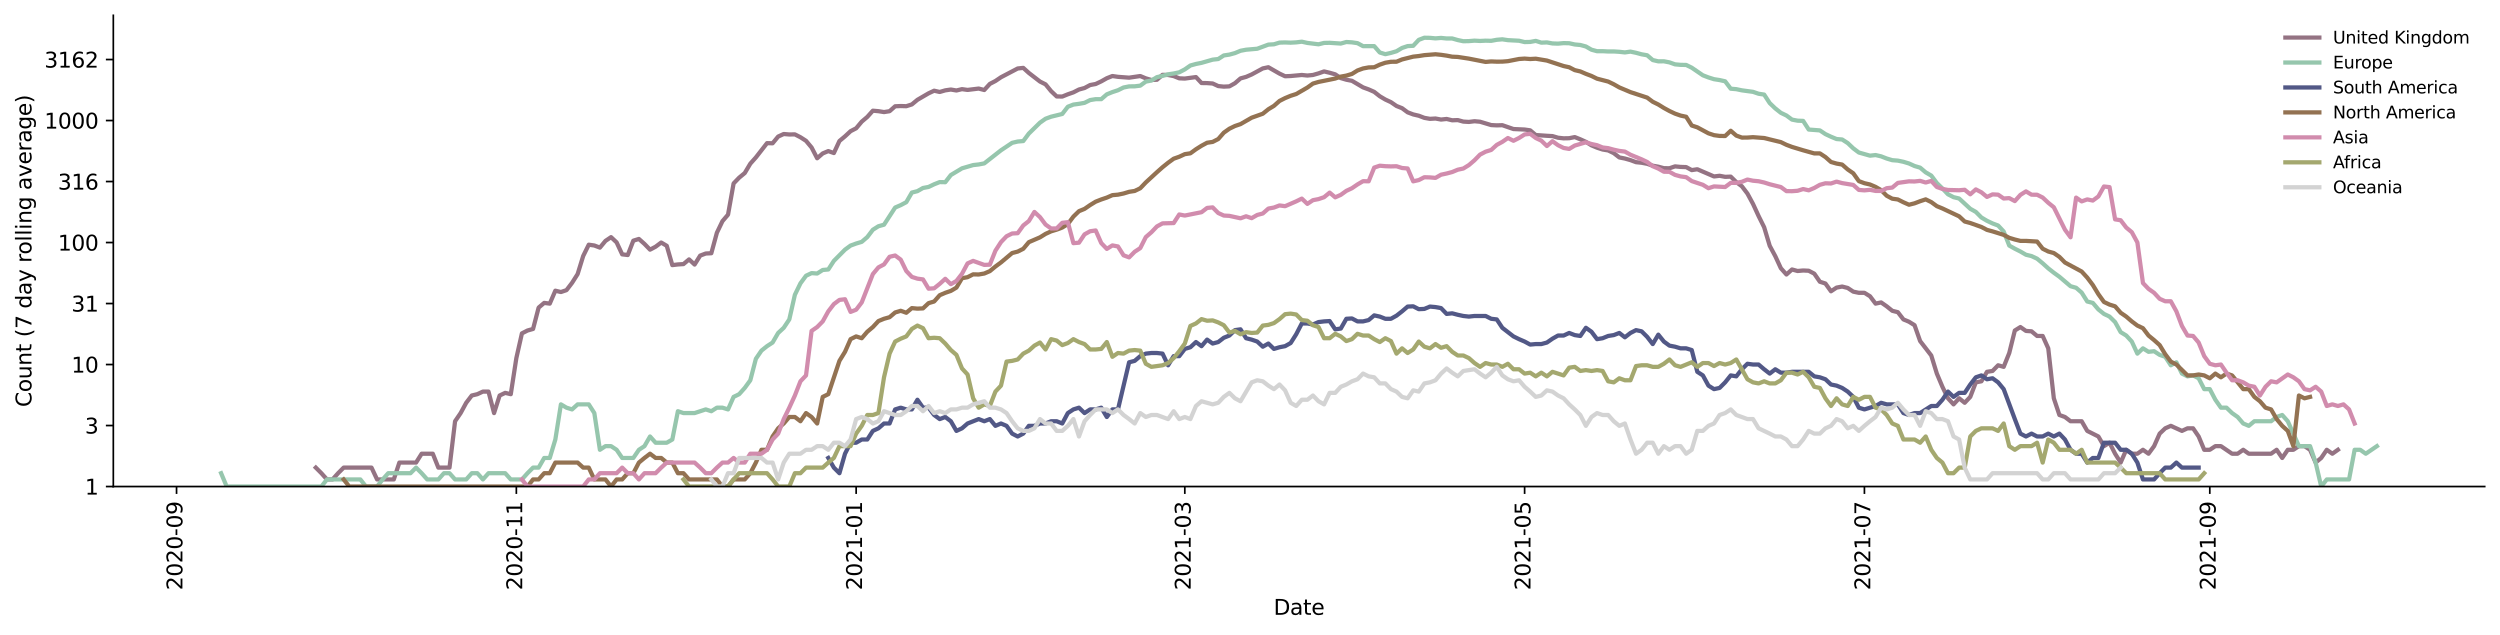 <?xml version="1.0" encoding="utf-8" standalone="no"?>
<!DOCTYPE svg PUBLIC "-//W3C//DTD SVG 1.1//EN"
  "http://www.w3.org/Graphics/SVG/1.1/DTD/svg11.dtd">
<svg height="298.621pt" version="1.1" viewBox="0 0 1176.528 298.621" width="1176.528pt" xmlns="http://www.w3.org/2000/svg" xmlns:xlink="http://www.w3.org/1999/xlink">
 <defs>
  <style type="text/css">*{stroke-linecap:butt;stroke-linejoin:round;}</style>
 </defs>
 <g id="figure_1">
  <g id="patch_1">
   <path d="M 0 298.621 
L 1176.528 298.621 
L 1176.528 0 
L 0 0 
z
" style="fill:#ffffff;"/>
  </g>
  <g id="axes_1">
   <g id="patch_2">
    <path d="M 53.328 228.96 
L 1169.328 228.96 
L 1169.328 7.2 
L 53.328 7.2 
z
" style="fill:#ffffff;"/>
   </g>
   <g id="matplotlib.axis_1">
    <g id="xtick_1">
     <g id="line2d_1">
      <defs>
       <path d="M 0 0 
L 0 3.5 
" id="m13db2081f6" style="stroke:#000000;stroke-width:0.8;"/>
      </defs>
      <g>
       <use style="stroke:#000000;stroke-width:0.8;" x="83.083" xlink:href="#m13db2081f6" y="228.96"/>
      </g>
     </g>
     <g id="text_1">
      <!-- 2020-09 -->
      <g transform="translate(85.842 277.743)rotate(-90)scale(0.1 -0.1)">
       <defs>
        <path d="M 1228 531 
L 3431 531 
L 3431 0 
L 469 0 
L 469 531 
Q 828 903 1448 1529 
Q 2069 2156 2228 2338 
Q 2531 2678 2651 2914 
Q 2772 3150 2772 3378 
Q 2772 3750 2511 3984 
Q 2250 4219 1831 4219 
Q 1534 4219 1204 4116 
Q 875 4013 500 3803 
L 500 4441 
Q 881 4594 1212 4672 
Q 1544 4750 1819 4750 
Q 2544 4750 2975 4387 
Q 3406 4025 3406 3419 
Q 3406 3131 3298 2873 
Q 3191 2616 2906 2266 
Q 2828 2175 2409 1742 
Q 1991 1309 1228 531 
z
" id="DejaVuSans-32" transform="scale(0.016)"/>
        <path d="M 2034 4250 
Q 1547 4250 1301 3770 
Q 1056 3291 1056 2328 
Q 1056 1369 1301 889 
Q 1547 409 2034 409 
Q 2525 409 2770 889 
Q 3016 1369 3016 2328 
Q 3016 3291 2770 3770 
Q 2525 4250 2034 4250 
z
M 2034 4750 
Q 2819 4750 3233 4129 
Q 3647 3509 3647 2328 
Q 3647 1150 3233 529 
Q 2819 -91 2034 -91 
Q 1250 -91 836 529 
Q 422 1150 422 2328 
Q 422 3509 836 4129 
Q 1250 4750 2034 4750 
z
" id="DejaVuSans-30" transform="scale(0.016)"/>
        <path d="M 313 2009 
L 1997 2009 
L 1997 1497 
L 313 1497 
L 313 2009 
z
" id="DejaVuSans-2d" transform="scale(0.016)"/>
        <path d="M 703 97 
L 703 672 
Q 941 559 1184 500 
Q 1428 441 1663 441 
Q 2288 441 2617 861 
Q 2947 1281 2994 2138 
Q 2813 1869 2534 1725 
Q 2256 1581 1919 1581 
Q 1219 1581 811 2004 
Q 403 2428 403 3163 
Q 403 3881 828 4315 
Q 1253 4750 1959 4750 
Q 2769 4750 3195 4129 
Q 3622 3509 3622 2328 
Q 3622 1225 3098 567 
Q 2575 -91 1691 -91 
Q 1453 -91 1209 -44 
Q 966 3 703 97 
z
M 1959 2075 
Q 2384 2075 2632 2365 
Q 2881 2656 2881 3163 
Q 2881 3666 2632 3958 
Q 2384 4250 1959 4250 
Q 1534 4250 1286 3958 
Q 1038 3666 1038 3163 
Q 1038 2656 1286 2365 
Q 1534 2075 1959 2075 
z
" id="DejaVuSans-39" transform="scale(0.016)"/>
       </defs>
       <use xlink:href="#DejaVuSans-32"/>
       <use x="63.623" xlink:href="#DejaVuSans-30"/>
       <use x="127.246" xlink:href="#DejaVuSans-32"/>
       <use x="190.869" xlink:href="#DejaVuSans-30"/>
       <use x="254.492" xlink:href="#DejaVuSans-2d"/>
       <use x="290.576" xlink:href="#DejaVuSans-30"/>
       <use x="354.199" xlink:href="#DejaVuSans-39"/>
      </g>
     </g>
    </g>
    <g id="xtick_2">
     <g id="line2d_2">
      <g>
       <use style="stroke:#000000;stroke-width:0.8;" x="242.998" xlink:href="#m13db2081f6" y="228.96"/>
      </g>
     </g>
     <g id="text_2">
      <!-- 2020-11 -->
      <g transform="translate(245.758 277.743)rotate(-90)scale(0.1 -0.1)">
       <defs>
        <path d="M 794 531 
L 1825 531 
L 1825 4091 
L 703 3866 
L 703 4441 
L 1819 4666 
L 2450 4666 
L 2450 531 
L 3481 531 
L 3481 0 
L 794 0 
L 794 531 
z
" id="DejaVuSans-31" transform="scale(0.016)"/>
       </defs>
       <use xlink:href="#DejaVuSans-32"/>
       <use x="63.623" xlink:href="#DejaVuSans-30"/>
       <use x="127.246" xlink:href="#DejaVuSans-32"/>
       <use x="190.869" xlink:href="#DejaVuSans-30"/>
       <use x="254.492" xlink:href="#DejaVuSans-2d"/>
       <use x="290.576" xlink:href="#DejaVuSans-31"/>
       <use x="354.199" xlink:href="#DejaVuSans-31"/>
      </g>
     </g>
    </g>
    <g id="xtick_3">
     <g id="line2d_3">
      <g>
       <use style="stroke:#000000;stroke-width:0.8;" x="402.914" xlink:href="#m13db2081f6" y="228.96"/>
      </g>
     </g>
     <g id="text_3">
      <!-- 2021-01 -->
      <g transform="translate(405.673 277.743)rotate(-90)scale(0.1 -0.1)">
       <use xlink:href="#DejaVuSans-32"/>
       <use x="63.623" xlink:href="#DejaVuSans-30"/>
       <use x="127.246" xlink:href="#DejaVuSans-32"/>
       <use x="190.869" xlink:href="#DejaVuSans-31"/>
       <use x="254.492" xlink:href="#DejaVuSans-2d"/>
       <use x="290.576" xlink:href="#DejaVuSans-30"/>
       <use x="354.199" xlink:href="#DejaVuSans-31"/>
      </g>
     </g>
    </g>
    <g id="xtick_4">
     <g id="line2d_4">
      <g>
       <use style="stroke:#000000;stroke-width:0.8;" x="557.586" xlink:href="#m13db2081f6" y="228.96"/>
      </g>
     </g>
     <g id="text_4">
      <!-- 2021-03 -->
      <g transform="translate(560.345 277.743)rotate(-90)scale(0.1 -0.1)">
       <defs>
        <path d="M 2597 2516 
Q 3050 2419 3304 2112 
Q 3559 1806 3559 1356 
Q 3559 666 3084 287 
Q 2609 -91 1734 -91 
Q 1441 -91 1130 -33 
Q 819 25 488 141 
L 488 750 
Q 750 597 1062 519 
Q 1375 441 1716 441 
Q 2309 441 2620 675 
Q 2931 909 2931 1356 
Q 2931 1769 2642 2001 
Q 2353 2234 1838 2234 
L 1294 2234 
L 1294 2753 
L 1863 2753 
Q 2328 2753 2575 2939 
Q 2822 3125 2822 3475 
Q 2822 3834 2567 4026 
Q 2313 4219 1838 4219 
Q 1578 4219 1281 4162 
Q 984 4106 628 3988 
L 628 4550 
Q 988 4650 1302 4700 
Q 1616 4750 1894 4750 
Q 2613 4750 3031 4423 
Q 3450 4097 3450 3541 
Q 3450 3153 3228 2886 
Q 3006 2619 2597 2516 
z
" id="DejaVuSans-33" transform="scale(0.016)"/>
       </defs>
       <use xlink:href="#DejaVuSans-32"/>
       <use x="63.623" xlink:href="#DejaVuSans-30"/>
       <use x="127.246" xlink:href="#DejaVuSans-32"/>
       <use x="190.869" xlink:href="#DejaVuSans-31"/>
       <use x="254.492" xlink:href="#DejaVuSans-2d"/>
       <use x="290.576" xlink:href="#DejaVuSans-30"/>
       <use x="354.199" xlink:href="#DejaVuSans-33"/>
      </g>
     </g>
    </g>
    <g id="xtick_5">
     <g id="line2d_5">
      <g>
       <use style="stroke:#000000;stroke-width:0.8;" x="717.501" xlink:href="#m13db2081f6" y="228.96"/>
      </g>
     </g>
     <g id="text_5">
      <!-- 2021-05 -->
      <g transform="translate(720.261 277.743)rotate(-90)scale(0.1 -0.1)">
       <defs>
        <path d="M 691 4666 
L 3169 4666 
L 3169 4134 
L 1269 4134 
L 1269 2991 
Q 1406 3038 1543 3061 
Q 1681 3084 1819 3084 
Q 2600 3084 3056 2656 
Q 3513 2228 3513 1497 
Q 3513 744 3044 326 
Q 2575 -91 1722 -91 
Q 1428 -91 1123 -41 
Q 819 9 494 109 
L 494 744 
Q 775 591 1075 516 
Q 1375 441 1709 441 
Q 2250 441 2565 725 
Q 2881 1009 2881 1497 
Q 2881 1984 2565 2268 
Q 2250 2553 1709 2553 
Q 1456 2553 1204 2497 
Q 953 2441 691 2322 
L 691 4666 
z
" id="DejaVuSans-35" transform="scale(0.016)"/>
       </defs>
       <use xlink:href="#DejaVuSans-32"/>
       <use x="63.623" xlink:href="#DejaVuSans-30"/>
       <use x="127.246" xlink:href="#DejaVuSans-32"/>
       <use x="190.869" xlink:href="#DejaVuSans-31"/>
       <use x="254.492" xlink:href="#DejaVuSans-2d"/>
       <use x="290.576" xlink:href="#DejaVuSans-30"/>
       <use x="354.199" xlink:href="#DejaVuSans-35"/>
      </g>
     </g>
    </g>
    <g id="xtick_6">
     <g id="line2d_6">
      <g>
       <use style="stroke:#000000;stroke-width:0.8;" x="877.417" xlink:href="#m13db2081f6" y="228.96"/>
      </g>
     </g>
     <g id="text_6">
      <!-- 2021-07 -->
      <g transform="translate(880.176 277.743)rotate(-90)scale(0.1 -0.1)">
       <defs>
        <path d="M 525 4666 
L 3525 4666 
L 3525 4397 
L 1831 0 
L 1172 0 
L 2766 4134 
L 525 4134 
L 525 4666 
z
" id="DejaVuSans-37" transform="scale(0.016)"/>
       </defs>
       <use xlink:href="#DejaVuSans-32"/>
       <use x="63.623" xlink:href="#DejaVuSans-30"/>
       <use x="127.246" xlink:href="#DejaVuSans-32"/>
       <use x="190.869" xlink:href="#DejaVuSans-31"/>
       <use x="254.492" xlink:href="#DejaVuSans-2d"/>
       <use x="290.576" xlink:href="#DejaVuSans-30"/>
       <use x="354.199" xlink:href="#DejaVuSans-37"/>
      </g>
     </g>
    </g>
    <g id="xtick_7">
     <g id="line2d_7">
      <g>
       <use style="stroke:#000000;stroke-width:0.8;" x="1039.954" xlink:href="#m13db2081f6" y="228.96"/>
      </g>
     </g>
     <g id="text_7">
      <!-- 2021-09 -->
      <g transform="translate(1042.713 277.743)rotate(-90)scale(0.1 -0.1)">
       <use xlink:href="#DejaVuSans-32"/>
       <use x="63.623" xlink:href="#DejaVuSans-30"/>
       <use x="127.246" xlink:href="#DejaVuSans-32"/>
       <use x="190.869" xlink:href="#DejaVuSans-31"/>
       <use x="254.492" xlink:href="#DejaVuSans-2d"/>
       <use x="290.576" xlink:href="#DejaVuSans-30"/>
       <use x="354.199" xlink:href="#DejaVuSans-39"/>
      </g>
     </g>
    </g>
    <g id="text_8">
     <!-- Date -->
     <g transform="translate(599.377 289.341)scale(0.1 -0.1)">
      <defs>
       <path d="M 1259 4147 
L 1259 519 
L 2022 519 
Q 2988 519 3436 956 
Q 3884 1394 3884 2338 
Q 3884 3275 3436 3711 
Q 2988 4147 2022 4147 
L 1259 4147 
z
M 628 4666 
L 1925 4666 
Q 3281 4666 3915 4102 
Q 4550 3538 4550 2338 
Q 4550 1131 3912 565 
Q 3275 0 1925 0 
L 628 0 
L 628 4666 
z
" id="DejaVuSans-44" transform="scale(0.016)"/>
       <path d="M 2194 1759 
Q 1497 1759 1228 1600 
Q 959 1441 959 1056 
Q 959 750 1161 570 
Q 1363 391 1709 391 
Q 2188 391 2477 730 
Q 2766 1069 2766 1631 
L 2766 1759 
L 2194 1759 
z
M 3341 1997 
L 3341 0 
L 2766 0 
L 2766 531 
Q 2569 213 2275 61 
Q 1981 -91 1556 -91 
Q 1019 -91 701 211 
Q 384 513 384 1019 
Q 384 1609 779 1909 
Q 1175 2209 1959 2209 
L 2766 2209 
L 2766 2266 
Q 2766 2663 2505 2880 
Q 2244 3097 1772 3097 
Q 1472 3097 1187 3025 
Q 903 2953 641 2809 
L 641 3341 
Q 956 3463 1253 3523 
Q 1550 3584 1831 3584 
Q 2591 3584 2966 3190 
Q 3341 2797 3341 1997 
z
" id="DejaVuSans-61" transform="scale(0.016)"/>
       <path d="M 1172 4494 
L 1172 3500 
L 2356 3500 
L 2356 3053 
L 1172 3053 
L 1172 1153 
Q 1172 725 1289 603 
Q 1406 481 1766 481 
L 2356 481 
L 2356 0 
L 1766 0 
Q 1100 0 847 248 
Q 594 497 594 1153 
L 594 3053 
L 172 3053 
L 172 3500 
L 594 3500 
L 594 4494 
L 1172 4494 
z
" id="DejaVuSans-74" transform="scale(0.016)"/>
       <path d="M 3597 1894 
L 3597 1613 
L 953 1613 
Q 991 1019 1311 708 
Q 1631 397 2203 397 
Q 2534 397 2845 478 
Q 3156 559 3463 722 
L 3463 178 
Q 3153 47 2828 -22 
Q 2503 -91 2169 -91 
Q 1331 -91 842 396 
Q 353 884 353 1716 
Q 353 2575 817 3079 
Q 1281 3584 2069 3584 
Q 2775 3584 3186 3129 
Q 3597 2675 3597 1894 
z
M 3022 2063 
Q 3016 2534 2758 2815 
Q 2500 3097 2075 3097 
Q 1594 3097 1305 2825 
Q 1016 2553 972 2059 
L 3022 2063 
z
" id="DejaVuSans-65" transform="scale(0.016)"/>
      </defs>
      <use xlink:href="#DejaVuSans-44"/>
      <use x="77.002" xlink:href="#DejaVuSans-61"/>
      <use x="138.281" xlink:href="#DejaVuSans-74"/>
      <use x="177.49" xlink:href="#DejaVuSans-65"/>
     </g>
    </g>
   </g>
   <g id="matplotlib.axis_2">
    <g id="ytick_1">
     <g id="line2d_8">
      <defs>
       <path d="M 0 0 
L -3.5 0 
" id="me3ab24c6f6" style="stroke:#000000;stroke-width:0.8;"/>
      </defs>
      <g>
       <use style="stroke:#000000;stroke-width:0.8;" x="53.328" xlink:href="#me3ab24c6f6" y="228.96"/>
      </g>
     </g>
     <g id="text_9">
      <!-- 1 -->
      <g transform="translate(39.966 232.759)scale(0.1 -0.1)">
       <use xlink:href="#DejaVuSans-31"/>
      </g>
     </g>
    </g>
    <g id="ytick_2">
     <g id="line2d_9">
      <g>
       <use style="stroke:#000000;stroke-width:0.8;" x="53.328" xlink:href="#me3ab24c6f6" y="200.255"/>
      </g>
     </g>
     <g id="text_10">
      <!-- 3 -->
      <g transform="translate(39.966 204.054)scale(0.1 -0.1)">
       <use xlink:href="#DejaVuSans-33"/>
      </g>
     </g>
    </g>
    <g id="ytick_3">
     <g id="line2d_10">
      <g>
       <use style="stroke:#000000;stroke-width:0.8;" x="53.328" xlink:href="#me3ab24c6f6" y="171.55"/>
      </g>
     </g>
     <g id="text_11">
      <!-- 10 -->
      <g transform="translate(33.603 175.349)scale(0.1 -0.1)">
       <use xlink:href="#DejaVuSans-31"/>
       <use x="63.623" xlink:href="#DejaVuSans-30"/>
      </g>
     </g>
    </g>
    <g id="ytick_4">
     <g id="line2d_11">
      <g>
       <use style="stroke:#000000;stroke-width:0.8;" x="53.328" xlink:href="#me3ab24c6f6" y="142.844"/>
      </g>
     </g>
     <g id="text_12">
      <!-- 31 -->
      <g transform="translate(33.603 146.644)scale(0.1 -0.1)">
       <use xlink:href="#DejaVuSans-33"/>
       <use x="63.623" xlink:href="#DejaVuSans-31"/>
      </g>
     </g>
    </g>
    <g id="ytick_5">
     <g id="line2d_12">
      <g>
       <use style="stroke:#000000;stroke-width:0.8;" x="53.328" xlink:href="#me3ab24c6f6" y="114.139"/>
      </g>
     </g>
     <g id="text_13">
      <!-- 100 -->
      <g transform="translate(27.241 117.938)scale(0.1 -0.1)">
       <use xlink:href="#DejaVuSans-31"/>
       <use x="63.623" xlink:href="#DejaVuSans-30"/>
       <use x="127.246" xlink:href="#DejaVuSans-30"/>
      </g>
     </g>
    </g>
    <g id="ytick_6">
     <g id="line2d_13">
      <g>
       <use style="stroke:#000000;stroke-width:0.8;" x="53.328" xlink:href="#me3ab24c6f6" y="85.434"/>
      </g>
     </g>
     <g id="text_14">
      <!-- 316 -->
      <g transform="translate(27.241 89.233)scale(0.1 -0.1)">
       <defs>
        <path d="M 2113 2584 
Q 1688 2584 1439 2293 
Q 1191 2003 1191 1497 
Q 1191 994 1439 701 
Q 1688 409 2113 409 
Q 2538 409 2786 701 
Q 3034 994 3034 1497 
Q 3034 2003 2786 2293 
Q 2538 2584 2113 2584 
z
M 3366 4563 
L 3366 3988 
Q 3128 4100 2886 4159 
Q 2644 4219 2406 4219 
Q 1781 4219 1451 3797 
Q 1122 3375 1075 2522 
Q 1259 2794 1537 2939 
Q 1816 3084 2150 3084 
Q 2853 3084 3261 2657 
Q 3669 2231 3669 1497 
Q 3669 778 3244 343 
Q 2819 -91 2113 -91 
Q 1303 -91 875 529 
Q 447 1150 447 2328 
Q 447 3434 972 4092 
Q 1497 4750 2381 4750 
Q 2619 4750 2861 4703 
Q 3103 4656 3366 4563 
z
" id="DejaVuSans-36" transform="scale(0.016)"/>
       </defs>
       <use xlink:href="#DejaVuSans-33"/>
       <use x="63.623" xlink:href="#DejaVuSans-31"/>
       <use x="127.246" xlink:href="#DejaVuSans-36"/>
      </g>
     </g>
    </g>
    <g id="ytick_7">
     <g id="line2d_14">
      <g>
       <use style="stroke:#000000;stroke-width:0.8;" x="53.328" xlink:href="#me3ab24c6f6" y="56.729"/>
      </g>
     </g>
     <g id="text_15">
      <!-- 1000 -->
      <g transform="translate(20.878 60.528)scale(0.1 -0.1)">
       <use xlink:href="#DejaVuSans-31"/>
       <use x="63.623" xlink:href="#DejaVuSans-30"/>
       <use x="127.246" xlink:href="#DejaVuSans-30"/>
       <use x="190.869" xlink:href="#DejaVuSans-30"/>
      </g>
     </g>
    </g>
    <g id="ytick_8">
     <g id="line2d_15">
      <g>
       <use style="stroke:#000000;stroke-width:0.8;" x="53.328" xlink:href="#me3ab24c6f6" y="28.024"/>
      </g>
     </g>
     <g id="text_16">
      <!-- 3162 -->
      <g transform="translate(20.878 31.823)scale(0.1 -0.1)">
       <use xlink:href="#DejaVuSans-33"/>
       <use x="63.623" xlink:href="#DejaVuSans-31"/>
       <use x="127.246" xlink:href="#DejaVuSans-36"/>
       <use x="190.869" xlink:href="#DejaVuSans-32"/>
      </g>
     </g>
    </g>
    <g id="text_17">
     <!-- Count (7 day rolling average) -->
     <g transform="translate(14.798 191.548)rotate(-90)scale(0.1 -0.1)">
      <defs>
       <path d="M 4122 4306 
L 4122 3641 
Q 3803 3938 3442 4084 
Q 3081 4231 2675 4231 
Q 1875 4231 1450 3742 
Q 1025 3253 1025 2328 
Q 1025 1406 1450 917 
Q 1875 428 2675 428 
Q 3081 428 3442 575 
Q 3803 722 4122 1019 
L 4122 359 
Q 3791 134 3420 21 
Q 3050 -91 2638 -91 
Q 1578 -91 968 557 
Q 359 1206 359 2328 
Q 359 3453 968 4101 
Q 1578 4750 2638 4750 
Q 3056 4750 3426 4639 
Q 3797 4528 4122 4306 
z
" id="DejaVuSans-43" transform="scale(0.016)"/>
       <path d="M 1959 3097 
Q 1497 3097 1228 2736 
Q 959 2375 959 1747 
Q 959 1119 1226 758 
Q 1494 397 1959 397 
Q 2419 397 2687 759 
Q 2956 1122 2956 1747 
Q 2956 2369 2687 2733 
Q 2419 3097 1959 3097 
z
M 1959 3584 
Q 2709 3584 3137 3096 
Q 3566 2609 3566 1747 
Q 3566 888 3137 398 
Q 2709 -91 1959 -91 
Q 1206 -91 779 398 
Q 353 888 353 1747 
Q 353 2609 779 3096 
Q 1206 3584 1959 3584 
z
" id="DejaVuSans-6f" transform="scale(0.016)"/>
       <path d="M 544 1381 
L 544 3500 
L 1119 3500 
L 1119 1403 
Q 1119 906 1312 657 
Q 1506 409 1894 409 
Q 2359 409 2629 706 
Q 2900 1003 2900 1516 
L 2900 3500 
L 3475 3500 
L 3475 0 
L 2900 0 
L 2900 538 
Q 2691 219 2414 64 
Q 2138 -91 1772 -91 
Q 1169 -91 856 284 
Q 544 659 544 1381 
z
M 1991 3584 
L 1991 3584 
z
" id="DejaVuSans-75" transform="scale(0.016)"/>
       <path d="M 3513 2113 
L 3513 0 
L 2938 0 
L 2938 2094 
Q 2938 2591 2744 2837 
Q 2550 3084 2163 3084 
Q 1697 3084 1428 2787 
Q 1159 2491 1159 1978 
L 1159 0 
L 581 0 
L 581 3500 
L 1159 3500 
L 1159 2956 
Q 1366 3272 1645 3428 
Q 1925 3584 2291 3584 
Q 2894 3584 3203 3211 
Q 3513 2838 3513 2113 
z
" id="DejaVuSans-6e" transform="scale(0.016)"/>
       <path id="DejaVuSans-20" transform="scale(0.016)"/>
       <path d="M 1984 4856 
Q 1566 4138 1362 3434 
Q 1159 2731 1159 2009 
Q 1159 1288 1364 580 
Q 1569 -128 1984 -844 
L 1484 -844 
Q 1016 -109 783 600 
Q 550 1309 550 2009 
Q 550 2706 781 3412 
Q 1013 4119 1484 4856 
L 1984 4856 
z
" id="DejaVuSans-28" transform="scale(0.016)"/>
       <path d="M 2906 2969 
L 2906 4863 
L 3481 4863 
L 3481 0 
L 2906 0 
L 2906 525 
Q 2725 213 2448 61 
Q 2172 -91 1784 -91 
Q 1150 -91 751 415 
Q 353 922 353 1747 
Q 353 2572 751 3078 
Q 1150 3584 1784 3584 
Q 2172 3584 2448 3432 
Q 2725 3281 2906 2969 
z
M 947 1747 
Q 947 1113 1208 752 
Q 1469 391 1925 391 
Q 2381 391 2643 752 
Q 2906 1113 2906 1747 
Q 2906 2381 2643 2742 
Q 2381 3103 1925 3103 
Q 1469 3103 1208 2742 
Q 947 2381 947 1747 
z
" id="DejaVuSans-64" transform="scale(0.016)"/>
       <path d="M 2059 -325 
Q 1816 -950 1584 -1140 
Q 1353 -1331 966 -1331 
L 506 -1331 
L 506 -850 
L 844 -850 
Q 1081 -850 1212 -737 
Q 1344 -625 1503 -206 
L 1606 56 
L 191 3500 
L 800 3500 
L 1894 763 
L 2988 3500 
L 3597 3500 
L 2059 -325 
z
" id="DejaVuSans-79" transform="scale(0.016)"/>
       <path d="M 2631 2963 
Q 2534 3019 2420 3045 
Q 2306 3072 2169 3072 
Q 1681 3072 1420 2755 
Q 1159 2438 1159 1844 
L 1159 0 
L 581 0 
L 581 3500 
L 1159 3500 
L 1159 2956 
Q 1341 3275 1631 3429 
Q 1922 3584 2338 3584 
Q 2397 3584 2469 3576 
Q 2541 3569 2628 3553 
L 2631 2963 
z
" id="DejaVuSans-72" transform="scale(0.016)"/>
       <path d="M 603 4863 
L 1178 4863 
L 1178 0 
L 603 0 
L 603 4863 
z
" id="DejaVuSans-6c" transform="scale(0.016)"/>
       <path d="M 603 3500 
L 1178 3500 
L 1178 0 
L 603 0 
L 603 3500 
z
M 603 4863 
L 1178 4863 
L 1178 4134 
L 603 4134 
L 603 4863 
z
" id="DejaVuSans-69" transform="scale(0.016)"/>
       <path d="M 2906 1791 
Q 2906 2416 2648 2759 
Q 2391 3103 1925 3103 
Q 1463 3103 1205 2759 
Q 947 2416 947 1791 
Q 947 1169 1205 825 
Q 1463 481 1925 481 
Q 2391 481 2648 825 
Q 2906 1169 2906 1791 
z
M 3481 434 
Q 3481 -459 3084 -895 
Q 2688 -1331 1869 -1331 
Q 1566 -1331 1297 -1286 
Q 1028 -1241 775 -1147 
L 775 -588 
Q 1028 -725 1275 -790 
Q 1522 -856 1778 -856 
Q 2344 -856 2625 -561 
Q 2906 -266 2906 331 
L 2906 616 
Q 2728 306 2450 153 
Q 2172 0 1784 0 
Q 1141 0 747 490 
Q 353 981 353 1791 
Q 353 2603 747 3093 
Q 1141 3584 1784 3584 
Q 2172 3584 2450 3431 
Q 2728 3278 2906 2969 
L 2906 3500 
L 3481 3500 
L 3481 434 
z
" id="DejaVuSans-67" transform="scale(0.016)"/>
       <path d="M 191 3500 
L 800 3500 
L 1894 563 
L 2988 3500 
L 3597 3500 
L 2284 0 
L 1503 0 
L 191 3500 
z
" id="DejaVuSans-76" transform="scale(0.016)"/>
       <path d="M 513 4856 
L 1013 4856 
Q 1481 4119 1714 3412 
Q 1947 2706 1947 2009 
Q 1947 1309 1714 600 
Q 1481 -109 1013 -844 
L 513 -844 
Q 928 -128 1133 580 
Q 1338 1288 1338 2009 
Q 1338 2731 1133 3434 
Q 928 4138 513 4856 
z
" id="DejaVuSans-29" transform="scale(0.016)"/>
      </defs>
      <use xlink:href="#DejaVuSans-43"/>
      <use x="69.824" xlink:href="#DejaVuSans-6f"/>
      <use x="131.006" xlink:href="#DejaVuSans-75"/>
      <use x="194.385" xlink:href="#DejaVuSans-6e"/>
      <use x="257.764" xlink:href="#DejaVuSans-74"/>
      <use x="296.973" xlink:href="#DejaVuSans-20"/>
      <use x="328.76" xlink:href="#DejaVuSans-28"/>
      <use x="367.773" xlink:href="#DejaVuSans-37"/>
      <use x="431.396" xlink:href="#DejaVuSans-20"/>
      <use x="463.184" xlink:href="#DejaVuSans-64"/>
      <use x="526.66" xlink:href="#DejaVuSans-61"/>
      <use x="587.939" xlink:href="#DejaVuSans-79"/>
      <use x="647.119" xlink:href="#DejaVuSans-20"/>
      <use x="678.906" xlink:href="#DejaVuSans-72"/>
      <use x="717.77" xlink:href="#DejaVuSans-6f"/>
      <use x="778.951" xlink:href="#DejaVuSans-6c"/>
      <use x="806.734" xlink:href="#DejaVuSans-6c"/>
      <use x="834.518" xlink:href="#DejaVuSans-69"/>
      <use x="862.301" xlink:href="#DejaVuSans-6e"/>
      <use x="925.68" xlink:href="#DejaVuSans-67"/>
      <use x="989.156" xlink:href="#DejaVuSans-20"/>
      <use x="1020.943" xlink:href="#DejaVuSans-61"/>
      <use x="1082.223" xlink:href="#DejaVuSans-76"/>
      <use x="1141.402" xlink:href="#DejaVuSans-65"/>
      <use x="1202.926" xlink:href="#DejaVuSans-72"/>
      <use x="1244.039" xlink:href="#DejaVuSans-61"/>
      <use x="1305.318" xlink:href="#DejaVuSans-67"/>
      <use x="1368.795" xlink:href="#DejaVuSans-65"/>
      <use x="1430.318" xlink:href="#DejaVuSans-29"/>
     </g>
    </g>
   </g>
   <g id="line2d_16">
    <path clip-path="url(#p0e5881db9b)" d="M 148.622 220.067 
L 151.244 222.694 
L 153.865 225.631 
L 156.487 225.631 
L 159.108 222.694 
L 161.73 220.067 
L 174.838 220.067 
L 177.459 225.631 
L 185.324 225.631 
L 187.945 217.691 
L 195.81 217.691 
L 198.432 213.525 
L 203.675 213.525 
L 206.296 220.067 
L 211.54 220.067 
L 214.161 198.239 
L 216.783 194.396 
L 219.404 189.555 
L 222.026 186.134 
L 224.647 185.503 
L 227.269 184.286 
L 229.89 184.286 
L 232.512 194.396 
L 235.134 186.134 
L 237.755 184.887 
L 240.377 185.503 
L 242.998 168.534 
L 245.62 156.894 
L 248.241 155.546 
L 250.863 154.807 
L 253.485 144.759 
L 256.106 142.549 
L 258.728 142.885 
L 261.349 136.808 
L 263.971 137.434 
L 266.592 136.544 
L 269.214 133.116 
L 271.836 128.98 
L 274.457 120.472 
L 277.079 115.157 
L 279.7 115.531 
L 282.322 116.53 
L 284.943 113.368 
L 287.565 111.602 
L 290.186 114.068 
L 292.808 119.703 
L 295.43 120.017 
L 298.051 113.264 
L 300.673 112.452 
L 303.294 114.789 
L 305.916 117.489 
L 308.537 116.102 
L 311.159 114.139 
L 313.781 115.682 
L 316.402 124.771 
L 319.024 124.445 
L 321.645 124.284 
L 324.267 122.084 
L 326.888 124.499 
L 329.51 120.289 
L 332.132 119.305 
L 334.753 119.174 
L 337.375 109.534 
L 339.996 104.077 
L 342.618 101.014 
L 345.239 86.324 
L 347.861 83.606 
L 350.482 81.442 
L 353.104 77.029 
L 355.726 74.082 
L 360.969 67.366 
L 363.59 67.431 
L 366.212 64.26 
L 368.833 63.066 
L 371.455 63.287 
L 374.077 63.241 
L 376.698 64.585 
L 379.32 66.271 
L 381.941 69.412 
L 384.563 74.479 
L 387.184 72.205 
L 389.806 71.103 
L 392.427 72.02 
L 395.049 66.355 
L 397.671 64.169 
L 400.292 61.733 
L 402.914 60.374 
L 405.535 57.254 
L 408.157 55.022 
L 410.778 52.097 
L 413.4 52.323 
L 416.022 52.744 
L 418.643 52.335 
L 421.265 50.015 
L 423.886 49.901 
L 426.508 49.98 
L 429.129 49.144 
L 431.751 46.971 
L 436.994 43.917 
L 439.616 42.687 
L 442.237 43.284 
L 444.859 42.521 
L 447.48 42.139 
L 450.102 42.583 
L 452.723 41.955 
L 455.345 42.318 
L 460.588 41.679 
L 463.21 42.356 
L 465.831 39.481 
L 468.453 38.124 
L 471.074 36.352 
L 478.939 32.229 
L 481.561 31.946 
L 484.182 34.319 
L 489.425 38.373 
L 492.047 39.695 
L 494.669 42.903 
L 497.29 45.387 
L 499.912 45.439 
L 502.533 44.377 
L 505.155 43.461 
L 507.776 42.125 
L 510.398 41.416 
L 513.019 40.021 
L 515.641 39.527 
L 518.263 38.29 
L 520.884 36.814 
L 523.506 35.777 
L 526.127 36.159 
L 531.37 36.553 
L 536.614 35.785 
L 539.235 36.874 
L 541.857 37.644 
L 544.478 37.525 
L 547.1 35.216 
L 549.721 35.284 
L 552.343 35.808 
L 554.964 36.858 
L 557.586 36.975 
L 562.829 36.271 
L 565.451 39.072 
L 568.072 39.111 
L 570.694 39.292 
L 573.315 40.503 
L 575.937 40.772 
L 578.559 40.641 
L 581.18 39.165 
L 583.802 36.899 
L 586.423 36.18 
L 589.045 35.044 
L 594.288 32.201 
L 596.91 31.64 
L 602.153 34.645 
L 604.774 35.882 
L 607.396 35.775 
L 612.639 35.287 
L 615.26 35.544 
L 617.882 35.284 
L 620.504 34.533 
L 623.125 33.612 
L 625.747 34.233 
L 628.368 34.986 
L 630.99 36.752 
L 633.611 37.52 
L 636.233 38.031 
L 641.476 41.124 
L 644.098 42.072 
L 646.719 43.234 
L 649.341 45.299 
L 651.962 46.848 
L 654.584 48.069 
L 657.206 49.874 
L 659.827 50.916 
L 662.449 52.86 
L 665.07 53.849 
L 667.692 54.463 
L 670.313 55.462 
L 672.935 55.93 
L 675.556 55.778 
L 678.178 56.26 
L 680.8 55.988 
L 683.421 56.608 
L 686.043 56.516 
L 688.664 57.229 
L 691.286 57.382 
L 693.907 57.052 
L 696.529 57.287 
L 701.772 58.862 
L 704.394 58.998 
L 707.015 58.917 
L 712.258 60.727 
L 717.501 60.958 
L 720.123 61.336 
L 722.745 63.548 
L 727.988 63.906 
L 730.609 64.049 
L 733.231 64.816 
L 735.852 65.098 
L 738.474 65.043 
L 741.096 64.512 
L 743.717 65.561 
L 746.339 66.751 
L 748.96 68.402 
L 751.582 69.507 
L 754.203 70.36 
L 756.825 70.794 
L 759.447 72.059 
L 762.068 74.09 
L 764.69 74.61 
L 767.311 75.35 
L 769.933 76.323 
L 772.554 76.591 
L 775.176 77.085 
L 777.797 77.988 
L 780.419 78.452 
L 783.041 79.151 
L 785.662 79.186 
L 788.284 78.299 
L 790.905 78.554 
L 793.527 78.64 
L 796.148 80.051 
L 798.77 79.655 
L 806.635 83.037 
L 809.256 82.722 
L 811.878 83.222 
L 814.499 83.119 
L 817.121 85.701 
L 819.743 87.667 
L 822.364 91.109 
L 824.986 95.965 
L 827.607 101.653 
L 830.229 106.949 
L 832.85 115.682 
L 835.472 120.564 
L 838.093 126.231 
L 840.715 129.175 
L 843.337 126.816 
L 845.958 127.537 
L 848.58 127.295 
L 851.201 127.416 
L 853.823 128.787 
L 856.444 132.588 
L 859.066 133.423 
L 861.688 137.074 
L 864.309 135.348 
L 866.931 134.853 
L 869.552 135.516 
L 872.174 137.254 
L 874.795 137.8 
L 877.417 137.8 
L 880.038 139.415 
L 882.66 142.885 
L 885.282 142.327 
L 887.903 144.158 
L 890.525 146.263 
L 893.146 146.917 
L 895.768 150.322 
L 898.389 151.41 
L 901.011 153.051 
L 903.633 160.508 
L 908.876 167.302 
L 911.497 175.812 
L 914.119 182.018 
L 916.74 187.446 
L 919.362 190.299 
L 921.984 187.446 
L 924.605 189.555 
L 927.227 186.781 
L 929.848 179.939 
L 932.47 179.445 
L 935.091 174.981 
L 937.713 174.576 
L 940.334 171.908 
L 942.956 172.642 
L 945.578 166.129 
L 948.199 155.546 
L 950.821 153.914 
L 953.442 155.734 
L 956.064 155.924 
L 958.685 158.111 
L 961.307 158.111 
L 963.929 163.936 
L 966.55 187.446 
L 969.172 195.302 
L 971.793 196.243 
L 974.415 198.239 
L 979.658 198.239 
L 982.279 202.785 
L 987.523 205.412 
L 990.144 209.958 
L 992.766 208.348 
L 995.387 213.525 
L 998.009 217.691 
L 1000.63 211.678 
L 1003.252 213.525 
L 1005.874 213.525 
L 1008.495 211.678 
L 1011.117 213.525 
L 1013.738 209.958 
L 1016.36 204.064 
L 1018.981 201.568 
L 1021.603 200.408 
L 1026.846 202.785 
L 1029.468 201.568 
L 1032.089 201.568 
L 1034.711 205.412 
L 1037.332 211.678 
L 1039.954 211.678 
L 1042.575 209.958 
L 1045.197 209.958 
L 1050.44 213.525 
L 1053.062 213.525 
L 1055.683 211.678 
L 1058.305 213.525 
L 1068.791 213.525 
L 1071.413 211.678 
L 1074.034 215.521 
L 1076.656 211.678 
L 1079.277 211.678 
L 1081.899 209.958 
L 1084.521 209.958 
L 1087.142 211.678 
L 1089.764 217.691 
L 1092.385 215.521 
L 1095.007 211.678 
L 1097.628 213.525 
L 1100.25 211.678 
L 1100.25 211.678 
" style="fill:none;stroke:#947383;stroke-linecap:square;stroke-width:2;"/>
   </g>
   <g id="line2d_17">
    <path clip-path="url(#p0e5881db9b)" d="M 104.055 222.694 
L 106.677 228.96 
L 151.244 228.96 
L 153.865 225.631 
L 169.595 225.631 
L 172.216 228.96 
L 177.459 228.96 
L 180.081 225.631 
L 182.702 222.694 
L 193.189 222.694 
L 195.81 220.067 
L 198.432 222.694 
L 201.053 225.631 
L 206.296 225.631 
L 208.918 222.694 
L 211.54 222.694 
L 214.161 225.631 
L 219.404 225.631 
L 222.026 222.694 
L 224.647 222.694 
L 227.269 225.631 
L 229.89 222.694 
L 237.755 222.694 
L 240.377 225.631 
L 245.62 225.631 
L 248.241 222.694 
L 250.863 220.067 
L 253.485 220.067 
L 256.106 215.521 
L 258.728 215.521 
L 261.349 206.837 
L 263.971 190.299 
L 266.592 191.858 
L 269.214 192.675 
L 271.836 190.299 
L 277.079 190.299 
L 279.7 194.396 
L 282.322 211.678 
L 284.943 209.958 
L 287.565 209.958 
L 290.186 211.678 
L 292.808 215.521 
L 298.051 215.521 
L 300.673 211.678 
L 303.294 209.958 
L 305.916 205.412 
L 308.537 208.348 
L 313.781 208.348 
L 316.402 206.837 
L 319.024 193.521 
L 321.645 194.396 
L 326.888 194.396 
L 332.132 192.675 
L 334.753 193.521 
L 337.375 191.858 
L 339.996 191.858 
L 342.618 192.675 
L 345.239 186.781 
L 347.861 185.503 
L 350.482 182.566 
L 353.104 178.961 
L 355.726 168.852 
L 358.347 165.008 
L 360.969 162.907 
L 363.59 161.204 
L 366.212 156.697 
L 368.833 154.267 
L 371.455 150.322 
L 374.077 138.737 
L 376.698 133.346 
L 379.32 129.768 
L 381.941 128.532 
L 384.563 128.723 
L 387.184 127.054 
L 389.806 126.816 
L 392.427 122.779 
L 397.671 117.489 
L 400.292 115.569 
L 402.914 114.607 
L 405.535 113.821 
L 408.157 111.569 
L 410.778 108.124 
L 413.4 106.473 
L 416.022 105.75 
L 421.265 97.672 
L 423.886 96.539 
L 426.508 95.153 
L 429.129 90.619 
L 431.751 89.962 
L 434.373 88.468 
L 436.994 87.977 
L 439.616 86.724 
L 442.237 85.69 
L 444.859 85.747 
L 447.48 82.371 
L 452.723 79.221 
L 457.967 77.689 
L 460.588 77.393 
L 463.21 76.893 
L 471.074 70.725 
L 476.318 67.219 
L 478.939 66.608 
L 481.561 66.381 
L 484.182 62.86 
L 489.425 57.721 
L 492.047 55.878 
L 494.669 54.916 
L 499.912 53.634 
L 502.533 50.231 
L 505.155 49.212 
L 507.776 48.862 
L 510.398 48.396 
L 513.019 47.092 
L 515.641 46.669 
L 518.263 46.669 
L 520.884 44.397 
L 523.506 43.336 
L 526.127 42.473 
L 528.749 41.18 
L 531.37 40.654 
L 533.992 40.621 
L 536.614 40.313 
L 539.235 38.394 
L 541.857 37.91 
L 544.478 36.296 
L 547.1 35.725 
L 549.721 34.974 
L 552.343 34.581 
L 554.964 34.026 
L 557.586 32.654 
L 560.208 30.828 
L 562.829 30.103 
L 565.451 29.577 
L 570.694 28.074 
L 573.315 27.778 
L 575.937 26.094 
L 578.559 25.703 
L 581.18 24.984 
L 583.802 23.894 
L 586.423 23.396 
L 591.666 22.938 
L 596.91 20.995 
L 599.531 20.846 
L 602.153 20.053 
L 604.774 19.973 
L 607.396 20.079 
L 610.017 19.939 
L 612.639 19.62 
L 615.26 20.199 
L 620.504 20.848 
L 623.125 20.199 
L 625.747 20.146 
L 630.99 20.495 
L 633.611 19.768 
L 636.233 19.926 
L 638.855 20.312 
L 641.476 21.725 
L 646.719 21.708 
L 649.341 24.707 
L 651.962 25.498 
L 654.584 24.894 
L 657.206 24.118 
L 659.827 22.57 
L 662.449 21.692 
L 665.07 21.558 
L 667.692 18.751 
L 670.313 17.76 
L 672.935 17.809 
L 675.556 18.056 
L 678.178 17.847 
L 680.8 18.109 
L 683.421 18.105 
L 686.043 18.854 
L 688.664 19.408 
L 691.286 19.345 
L 693.907 19.132 
L 696.529 19.272 
L 699.151 19.144 
L 701.772 19.214 
L 704.394 18.726 
L 707.015 18.505 
L 709.637 18.895 
L 714.88 19.172 
L 717.501 19.797 
L 720.123 19.733 
L 722.745 19.239 
L 725.366 20.071 
L 727.988 19.96 
L 730.609 20.444 
L 733.231 20.538 
L 735.852 20.288 
L 738.474 20.351 
L 741.096 20.928 
L 743.717 21.171 
L 746.339 21.878 
L 748.96 23.388 
L 751.582 24.098 
L 754.203 24.083 
L 756.825 24.227 
L 759.447 24.211 
L 762.068 24.379 
L 764.69 24.667 
L 767.311 24.298 
L 769.933 24.846 
L 772.554 25.557 
L 775.176 26.006 
L 777.797 28.265 
L 780.419 28.87 
L 783.041 28.846 
L 785.662 29.357 
L 788.284 30.283 
L 790.905 30.518 
L 793.527 30.569 
L 796.148 31.858 
L 801.392 35.439 
L 804.013 36.445 
L 806.635 37.269 
L 809.256 37.678 
L 811.878 38.268 
L 814.499 41.741 
L 817.121 41.965 
L 819.743 42.517 
L 824.986 43.222 
L 827.607 44.116 
L 830.229 44.512 
L 832.85 48.518 
L 835.472 51.029 
L 838.093 53.096 
L 840.715 54.356 
L 843.337 56.291 
L 845.958 56.793 
L 848.58 56.897 
L 851.201 60.966 
L 856.444 61.366 
L 859.066 63.112 
L 861.688 64.347 
L 864.309 65.429 
L 866.931 65.642 
L 869.552 67.328 
L 872.174 69.812 
L 874.795 71.778 
L 880.038 73.26 
L 882.66 72.972 
L 885.282 73.58 
L 887.903 74.602 
L 890.525 75.388 
L 893.146 75.592 
L 895.768 76.144 
L 898.389 76.933 
L 901.011 78.13 
L 903.633 78.898 
L 906.254 81.118 
L 908.876 82.631 
L 911.497 86.138 
L 914.119 88.685 
L 916.74 91.436 
L 919.362 92.791 
L 921.984 93.419 
L 927.227 98.249 
L 929.848 99.723 
L 932.47 102.354 
L 935.091 103.911 
L 937.713 105.147 
L 940.334 106.135 
L 942.956 108.949 
L 945.578 115.569 
L 948.199 117.045 
L 950.821 118.36 
L 953.442 119.882 
L 956.064 120.517 
L 958.685 121.743 
L 961.307 123.913 
L 963.929 126.289 
L 966.55 128.343 
L 969.172 130.239 
L 974.415 134.69 
L 977.036 135.432 
L 979.658 137.708 
L 982.279 141.89 
L 984.901 142.549 
L 987.523 145.625 
L 990.144 147.726 
L 992.766 148.99 
L 995.387 151.569 
L 998.009 156.308 
L 1000.63 157.904 
L 1003.252 160.738 
L 1005.874 166.417 
L 1008.495 163.936 
L 1011.117 165.562 
L 1013.738 165.284 
L 1016.36 167.004 
L 1018.981 167.911 
L 1021.603 171.908 
L 1024.225 170.503 
L 1026.846 175.812 
L 1029.468 177.113 
L 1032.089 176.672 
L 1034.711 178.02 
L 1037.332 183.126 
L 1039.954 183.126 
L 1042.575 188.129 
L 1045.197 191.858 
L 1047.819 191.858 
L 1050.44 194.396 
L 1053.062 196.243 
L 1055.683 199.3 
L 1058.305 200.408 
L 1060.926 198.239 
L 1068.791 198.239 
L 1071.413 196.243 
L 1074.034 195.302 
L 1076.656 198.239 
L 1081.899 209.958 
L 1087.142 209.958 
L 1089.764 217.691 
L 1092.385 228.96 
L 1095.007 225.631 
L 1105.493 225.631 
L 1108.115 211.678 
L 1110.736 211.678 
L 1113.358 213.525 
L 1118.601 209.958 
L 1118.601 209.958 
" style="fill:none;stroke:#96c6ad;stroke-linecap:square;stroke-width:2;"/>
   </g>
   <g id="line2d_18">
    <path clip-path="url(#p0e5881db9b)" d="M 389.806 215.521 
L 392.427 220.067 
L 395.049 222.694 
L 397.671 213.525 
L 400.292 208.348 
L 402.914 208.348 
L 405.535 206.837 
L 408.157 206.837 
L 410.778 202.785 
L 413.4 201.568 
L 416.022 199.3 
L 418.643 199.3 
L 421.265 192.675 
L 423.886 191.858 
L 426.508 192.675 
L 429.129 192.675 
L 431.751 188.129 
L 434.373 191.858 
L 436.994 191.858 
L 439.616 195.302 
L 442.237 197.221 
L 444.859 196.243 
L 447.48 198.239 
L 450.102 202.785 
L 452.723 201.568 
L 455.345 199.3 
L 460.588 197.221 
L 463.21 198.239 
L 465.831 197.221 
L 468.453 200.408 
L 471.074 199.3 
L 473.696 200.408 
L 476.318 204.064 
L 478.939 205.412 
L 481.561 204.064 
L 484.182 200.408 
L 486.804 200.408 
L 489.425 199.3 
L 492.047 199.3 
L 494.669 198.239 
L 497.29 198.239 
L 499.912 199.3 
L 502.533 194.396 
L 505.155 192.675 
L 507.776 191.858 
L 510.398 194.396 
L 513.019 192.675 
L 515.641 192.675 
L 518.263 191.858 
L 520.884 196.243 
L 523.506 192.675 
L 526.127 192.675 
L 531.37 170.503 
L 533.992 169.829 
L 536.614 167.605 
L 539.235 166.417 
L 541.857 166.129 
L 544.478 166.129 
L 547.1 166.417 
L 549.721 171.908 
L 552.343 167.605 
L 554.964 167.605 
L 557.586 164.199 
L 560.208 163.416 
L 562.829 160.97 
L 565.451 162.907 
L 568.072 159.831 
L 570.694 161.679 
L 573.315 160.97 
L 575.937 158.956 
L 578.559 157.904 
L 581.18 155.36 
L 583.802 154.99 
L 586.423 159.172 
L 589.045 159.831 
L 591.666 160.738 
L 594.288 163.16 
L 596.91 161.679 
L 599.531 164.199 
L 602.153 163.416 
L 604.774 162.907 
L 607.396 161.44 
L 610.017 157.293 
L 612.639 152.217 
L 615.26 152.217 
L 617.882 152.714 
L 620.504 151.569 
L 623.125 151.252 
L 625.747 151.094 
L 628.368 154.99 
L 630.99 154.626 
L 633.611 150.02 
L 636.233 149.87 
L 638.855 151.252 
L 641.476 151.252 
L 644.098 150.628 
L 646.719 148.42 
L 649.341 148.99 
L 651.962 150.02 
L 654.584 150.02 
L 657.206 148.562 
L 659.827 146.522 
L 662.449 144.277 
L 665.07 144.158 
L 667.692 145.499 
L 670.313 145.374 
L 672.935 144.277 
L 675.556 144.517 
L 678.178 145.003 
L 680.8 147.726 
L 683.421 147.453 
L 686.043 148.14 
L 688.664 148.704 
L 691.286 148.99 
L 693.907 148.704 
L 699.151 148.704 
L 701.772 150.02 
L 704.394 150.322 
L 707.015 154.267 
L 712.258 158.319 
L 714.88 159.609 
L 717.501 160.738 
L 720.123 162.163 
L 722.745 161.92 
L 725.366 161.92 
L 727.988 161.204 
L 730.609 159.39 
L 733.231 157.904 
L 735.852 157.904 
L 738.474 156.697 
L 741.096 157.699 
L 743.717 158.111 
L 746.339 154.267 
L 748.96 156.115 
L 751.582 159.609 
L 754.203 159.172 
L 756.825 158.111 
L 759.447 157.699 
L 762.068 156.697 
L 764.69 158.742 
L 767.311 156.697 
L 769.933 155.36 
L 772.554 155.924 
L 775.176 158.53 
L 777.797 161.92 
L 780.419 157.495 
L 783.041 160.738 
L 785.662 162.657 
L 788.284 163.16 
L 790.905 163.936 
L 793.527 163.936 
L 796.148 164.736 
L 798.77 174.981 
L 801.392 176.672 
L 804.013 181.482 
L 806.635 183.126 
L 809.256 182.566 
L 811.878 179.939 
L 814.499 176.672 
L 817.121 177.113 
L 819.743 173.784 
L 822.364 171.196 
L 824.986 171.55 
L 827.607 171.55 
L 830.229 173.784 
L 832.85 175.812 
L 835.472 173.784 
L 838.093 175.393 
L 840.715 175.393 
L 843.337 174.981 
L 851.201 174.981 
L 853.823 177.113 
L 856.444 177.563 
L 859.066 178.486 
L 861.688 180.957 
L 864.309 181.482 
L 866.931 182.566 
L 869.552 184.286 
L 872.174 186.781 
L 874.795 191.858 
L 877.417 192.675 
L 882.66 191.066 
L 885.282 189.555 
L 887.903 190.299 
L 893.146 190.299 
L 895.768 194.396 
L 898.389 195.302 
L 901.011 194.396 
L 903.633 194.396 
L 908.876 191.066 
L 911.497 191.066 
L 914.119 188.129 
L 916.74 184.286 
L 919.362 186.781 
L 921.984 184.887 
L 924.605 184.887 
L 927.227 180.957 
L 929.848 177.563 
L 932.47 176.672 
L 935.091 178.486 
L 937.713 178.02 
L 940.334 179.939 
L 942.956 183.126 
L 948.199 197.221 
L 950.821 204.064 
L 953.442 205.412 
L 956.064 204.064 
L 958.685 205.412 
L 961.307 205.412 
L 963.929 204.064 
L 966.55 205.412 
L 969.172 204.064 
L 971.793 206.837 
L 974.415 211.678 
L 977.036 213.525 
L 979.658 213.525 
L 982.279 217.691 
L 984.901 215.521 
L 987.523 215.521 
L 990.144 208.348 
L 995.387 208.348 
L 998.009 211.678 
L 1000.63 211.678 
L 1003.252 213.525 
L 1005.874 217.691 
L 1008.495 225.631 
L 1013.738 225.631 
L 1016.36 222.694 
L 1018.981 220.067 
L 1021.603 220.067 
L 1024.225 217.691 
L 1026.846 220.067 
L 1034.711 220.067 
L 1034.711 220.067 
" style="fill:none;stroke:#525886;stroke-linecap:square;stroke-width:2;"/>
   </g>
   <g id="line2d_19">
    <path clip-path="url(#p0e5881db9b)" d="M 161.73 225.631 
L 164.351 228.96 
L 248.241 228.96 
L 250.863 225.631 
L 253.485 225.631 
L 256.106 222.694 
L 258.728 222.694 
L 261.349 217.691 
L 271.836 217.691 
L 274.457 220.067 
L 277.079 220.067 
L 279.7 225.631 
L 284.943 225.631 
L 287.565 228.96 
L 290.186 225.631 
L 292.808 225.631 
L 295.43 222.694 
L 298.051 222.694 
L 300.673 217.691 
L 303.294 215.521 
L 305.916 213.525 
L 308.537 215.521 
L 311.159 215.521 
L 313.781 217.691 
L 316.402 217.691 
L 319.024 222.694 
L 321.645 222.694 
L 324.267 225.631 
L 337.375 225.631 
L 339.996 228.96 
L 342.618 228.96 
L 345.239 225.631 
L 350.482 225.631 
L 353.104 222.694 
L 355.726 217.691 
L 358.347 211.678 
L 360.969 211.678 
L 363.59 205.412 
L 366.212 201.568 
L 368.833 199.3 
L 371.455 196.243 
L 374.077 196.243 
L 376.698 198.239 
L 379.32 194.396 
L 381.941 196.243 
L 384.563 199.3 
L 387.184 186.781 
L 389.806 185.503 
L 395.049 169.829 
L 397.671 165.562 
L 400.292 159.609 
L 402.914 158.319 
L 405.535 159.172 
L 408.157 156.115 
L 410.778 153.914 
L 413.4 151.094 
L 416.022 150.02 
L 418.643 149.28 
L 421.265 147.05 
L 423.886 146.263 
L 426.508 147.184 
L 429.129 145.003 
L 431.751 145.25 
L 434.373 145.126 
L 436.994 142.66 
L 439.616 141.89 
L 442.237 138.929 
L 444.859 137.8 
L 447.48 136.896 
L 450.102 135.348 
L 452.723 130.928 
L 455.345 130.444 
L 457.967 129.11 
L 460.588 129.175 
L 463.21 128.723 
L 465.831 127.598 
L 468.453 125.434 
L 471.074 123.494 
L 476.318 119.087 
L 478.939 118.402 
L 481.561 117.085 
L 484.182 113.962 
L 489.425 111.698 
L 492.047 110.073 
L 494.669 108.862 
L 497.29 108.068 
L 499.912 107.083 
L 502.533 105.447 
L 505.155 101.936 
L 507.776 99.385 
L 510.398 98.305 
L 513.019 96.503 
L 515.641 94.905 
L 518.263 93.873 
L 520.884 92.988 
L 523.506 91.841 
L 526.127 91.609 
L 528.749 91.066 
L 531.37 90.274 
L 533.992 89.867 
L 536.614 88.595 
L 539.235 85.85 
L 544.478 81.023 
L 547.1 78.7 
L 549.721 76.591 
L 552.343 74.69 
L 554.964 73.763 
L 557.586 72.545 
L 560.208 72.152 
L 562.829 70.243 
L 565.451 68.59 
L 568.072 67.175 
L 570.694 66.783 
L 573.315 65.439 
L 575.937 62.435 
L 578.559 60.577 
L 581.18 59.301 
L 583.802 58.408 
L 589.045 55.391 
L 594.288 53.518 
L 596.91 51.409 
L 599.531 49.826 
L 602.153 47.502 
L 604.774 46.172 
L 607.396 45.082 
L 610.017 44.241 
L 615.26 41.208 
L 617.882 39.337 
L 620.504 38.558 
L 625.747 37.498 
L 628.368 36.96 
L 630.99 36.058 
L 633.611 35.578 
L 636.233 34.793 
L 638.855 33.167 
L 641.476 32.219 
L 644.098 31.732 
L 646.719 31.651 
L 649.341 30.419 
L 651.962 29.524 
L 654.584 29.079 
L 657.206 29.041 
L 659.827 27.975 
L 665.07 26.66 
L 667.692 26.372 
L 670.313 25.951 
L 675.556 25.538 
L 678.178 25.801 
L 680.8 26.181 
L 683.421 26.679 
L 686.043 26.793 
L 691.286 27.596 
L 699.151 29.141 
L 701.772 28.913 
L 704.394 29.022 
L 707.015 28.998 
L 709.637 28.785 
L 714.88 27.76 
L 717.501 27.58 
L 720.123 27.776 
L 722.745 27.628 
L 727.988 28.497 
L 735.852 31.078 
L 738.474 31.652 
L 741.096 33.003 
L 743.717 33.619 
L 746.339 34.756 
L 748.96 35.745 
L 751.582 37.028 
L 756.825 38.382 
L 759.447 39.649 
L 762.068 41.14 
L 767.311 43.355 
L 775.176 45.938 
L 777.797 47.886 
L 780.419 49.181 
L 783.041 50.809 
L 785.662 52.243 
L 788.284 53.478 
L 790.905 54.395 
L 793.527 54.952 
L 796.148 59.061 
L 798.77 59.924 
L 804.013 62.742 
L 806.635 63.609 
L 809.256 63.968 
L 811.878 64.006 
L 814.499 61.543 
L 817.121 63.816 
L 819.743 64.747 
L 822.364 64.737 
L 824.986 64.556 
L 830.229 64.959 
L 838.093 66.879 
L 840.715 68.153 
L 843.337 69.141 
L 848.58 70.725 
L 853.823 72.198 
L 856.444 72.178 
L 859.066 73.905 
L 861.688 76.23 
L 864.309 76.981 
L 866.931 77.442 
L 869.552 79.745 
L 872.174 81.557 
L 874.795 85.239 
L 877.417 86.219 
L 880.038 86.819 
L 882.66 87.952 
L 885.282 89.48 
L 887.903 92.119 
L 890.525 93.512 
L 893.146 93.873 
L 895.768 95.187 
L 898.389 96.346 
L 901.011 95.691 
L 903.633 94.692 
L 906.254 93.826 
L 908.876 95.104 
L 911.497 97.018 
L 914.119 98.098 
L 921.984 101.805 
L 924.605 104.244 
L 927.227 104.949 
L 932.47 106.816 
L 935.091 108.18 
L 937.713 108.891 
L 942.956 110.531 
L 945.578 111.925 
L 948.199 112.72 
L 950.821 113.368 
L 953.442 113.368 
L 958.685 113.68 
L 961.307 117.045 
L 963.929 118.36 
L 966.55 119.087 
L 969.172 120.888 
L 971.793 123.546 
L 979.658 127.782 
L 982.279 130.65 
L 984.901 134.128 
L 987.523 138.452 
L 990.144 142.107 
L 992.766 143.34 
L 995.387 144.158 
L 998.009 147.184 
L 1000.63 148.99 
L 1003.252 151.252 
L 1005.874 153.221 
L 1008.495 154.446 
L 1011.117 157.904 
L 1013.738 160.055 
L 1016.36 162.409 
L 1018.981 166.709 
L 1021.603 170.164 
L 1024.225 171.55 
L 1029.468 176.672 
L 1032.089 176.672 
L 1034.711 176.238 
L 1037.332 176.672 
L 1039.954 178.02 
L 1042.575 175.812 
L 1045.197 177.563 
L 1047.819 175.812 
L 1050.44 176.672 
L 1055.683 183.126 
L 1058.305 183.126 
L 1060.926 186.781 
L 1063.548 188.832 
L 1066.17 191.858 
L 1068.791 192.675 
L 1071.413 197.221 
L 1074.034 200.408 
L 1076.656 202.785 
L 1079.277 209.958 
L 1081.899 186.134 
L 1084.521 187.446 
L 1087.142 186.781 
L 1087.142 186.781 
" style="fill:none;stroke:#937252;stroke-linecap:square;stroke-width:2;"/>
   </g>
   <g id="line2d_20">
    <path clip-path="url(#p0e5881db9b)" d="M 245.62 225.631 
L 248.241 228.96 
L 274.457 228.96 
L 277.079 225.631 
L 279.7 225.631 
L 282.322 222.694 
L 290.186 222.694 
L 292.808 220.067 
L 295.43 222.694 
L 298.051 222.694 
L 300.673 225.631 
L 303.294 222.694 
L 308.537 222.694 
L 311.159 220.067 
L 313.781 217.691 
L 326.888 217.691 
L 329.51 220.067 
L 332.132 222.694 
L 334.753 222.694 
L 337.375 220.067 
L 339.996 217.691 
L 342.618 217.691 
L 345.239 215.521 
L 347.861 217.691 
L 350.482 217.691 
L 353.104 213.525 
L 358.347 213.525 
L 360.969 211.678 
L 363.59 206.837 
L 366.212 204.064 
L 368.833 197.221 
L 371.455 191.858 
L 374.077 186.134 
L 376.698 179.445 
L 379.32 176.672 
L 381.941 155.734 
L 384.563 153.914 
L 387.184 151.252 
L 389.806 146.522 
L 392.427 143.112 
L 395.049 141.142 
L 397.671 140.829 
L 400.292 146.785 
L 402.914 145.751 
L 405.535 142.327 
L 410.778 128.98 
L 413.4 125.829 
L 416.022 124.445 
L 418.643 120.842 
L 421.265 120.243 
L 423.886 122.182 
L 426.508 127.537 
L 429.129 130.307 
L 431.751 131.138 
L 434.373 131.493 
L 436.994 135.854 
L 439.616 135.684 
L 442.237 133.578 
L 444.859 131.209 
L 447.48 133.734 
L 450.102 132.218 
L 452.723 128.852 
L 455.345 123.965 
L 457.967 122.779 
L 463.21 124.662 
L 465.831 124.553 
L 468.453 117.983 
L 471.074 113.926 
L 473.696 111.187 
L 476.318 109.892 
L 478.939 109.742 
L 481.561 106.109 
L 484.182 104.03 
L 486.804 99.743 
L 489.425 102.177 
L 492.047 105.674 
L 494.669 107.543 
L 497.29 107.488 
L 499.912 104.851 
L 502.533 104.558 
L 505.155 114.426 
L 507.776 114.211 
L 510.398 110.286 
L 513.019 108.833 
L 515.641 108.462 
L 518.263 114.39 
L 520.884 117.125 
L 523.506 115.493 
L 526.127 115.987 
L 528.749 120.152 
L 531.37 121.123 
L 533.992 118.486 
L 536.614 116.766 
L 539.235 111.569 
L 541.857 109.298 
L 544.478 106.551 
L 547.1 105.122 
L 552.343 104.974 
L 554.964 100.93 
L 557.586 101.439 
L 565.451 99.863 
L 568.072 97.856 
L 570.694 97.598 
L 573.315 100.248 
L 575.937 101.439 
L 578.559 101.589 
L 583.802 102.734 
L 586.423 101.783 
L 589.045 102.667 
L 591.666 101.162 
L 594.288 100.473 
L 596.91 98.155 
L 599.531 97.672 
L 602.153 96.68 
L 604.774 97.036 
L 610.017 94.757 
L 612.639 93.465 
L 615.26 95.948 
L 617.882 94.207 
L 620.504 93.7 
L 623.125 92.806 
L 625.747 90.646 
L 628.368 92.866 
L 630.99 91.696 
L 633.611 89.814 
L 636.233 88.583 
L 638.855 86.795 
L 641.476 85.261 
L 644.098 85.328 
L 646.719 78.864 
L 649.341 77.98 
L 651.962 78.215 
L 654.584 78.307 
L 657.206 78.231 
L 659.827 79.064 
L 662.449 79.283 
L 665.07 85.34 
L 667.692 84.741 
L 670.313 83.408 
L 672.935 83.491 
L 675.556 83.721 
L 678.178 82.212 
L 680.8 81.654 
L 683.421 80.957 
L 686.043 79.87 
L 688.664 79.3 
L 691.286 77.681 
L 693.907 75.425 
L 696.529 72.754 
L 699.151 71.383 
L 701.772 70.564 
L 704.394 68.187 
L 707.015 66.757 
L 709.637 64.949 
L 712.258 66.251 
L 714.88 64.929 
L 717.501 63.273 
L 720.123 62.974 
L 722.745 64.939 
L 725.366 66.193 
L 727.988 68.717 
L 730.609 66.455 
L 733.231 68.334 
L 735.852 69.632 
L 738.474 70.084 
L 741.096 68.505 
L 746.339 66.96 
L 748.96 67.773 
L 751.582 68.334 
L 754.203 69.406 
L 756.825 69.722 
L 759.447 70.446 
L 762.068 71.021 
L 764.69 71.339 
L 767.311 72.815 
L 772.554 74.984 
L 775.176 76.222 
L 777.797 78.223 
L 780.419 79.327 
L 783.041 80.807 
L 785.662 80.872 
L 788.284 82.301 
L 790.905 83.027 
L 793.527 83.377 
L 796.148 85.216 
L 801.392 86.974 
L 804.013 88.57 
L 806.635 87.728 
L 811.878 88.014 
L 814.499 86.068 
L 817.121 86.057 
L 819.743 85.554 
L 822.364 84.501 
L 824.986 85.05 
L 827.607 85.295 
L 830.229 85.884 
L 832.85 86.712 
L 838.093 88.026 
L 840.715 89.948 
L 843.337 89.975 
L 845.958 89.787 
L 848.58 88.969 
L 851.201 89.56 
L 853.823 88.455 
L 856.444 86.974 
L 859.066 86.254 
L 861.688 86.347 
L 864.309 85.475 
L 866.931 86.172 
L 872.174 87.034 
L 874.795 89.375 
L 877.417 89.586 
L 880.038 89.335 
L 882.66 89.854 
L 885.282 89.867 
L 887.903 88.57 
L 890.525 88.278 
L 893.146 86.08 
L 898.389 85.34 
L 901.011 85.407 
L 903.633 85.116 
L 906.254 85.896 
L 908.876 85.15 
L 911.497 88.001 
L 914.119 88.904 
L 916.74 89.401 
L 921.984 89.533 
L 924.605 89.309 
L 927.227 91.436 
L 929.848 89.138 
L 932.47 90.508 
L 935.091 92.67 
L 937.713 91.479 
L 940.334 91.609 
L 942.956 93.419 
L 945.578 93.233 
L 948.199 94.627 
L 950.821 91.71 
L 953.442 90.07 
L 956.064 91.623 
L 958.685 91.652 
L 961.307 92.958 
L 963.929 95.421 
L 966.55 97.543 
L 971.793 108.096 
L 974.415 111.666 
L 977.036 93.003 
L 979.658 94.774 
L 982.279 93.841 
L 984.901 94.384 
L 987.523 92.445 
L 990.144 87.765 
L 992.766 88.064 
L 995.387 103.235 
L 998.009 103.653 
L 1000.63 107.083 
L 1003.252 109.269 
L 1005.874 114.104 
L 1008.495 133.193 
L 1011.117 135.939 
L 1013.738 137.8 
L 1016.36 140.622 
L 1018.981 141.782 
L 1021.603 141.782 
L 1024.225 146.522 
L 1026.846 153.392 
L 1029.468 157.904 
L 1032.089 158.111 
L 1034.711 161.204 
L 1037.332 167.605 
L 1039.954 171.196 
L 1042.575 171.908 
L 1045.197 171.55 
L 1047.819 175.393 
L 1050.44 178.961 
L 1053.062 178.961 
L 1055.683 179.939 
L 1058.305 181.482 
L 1060.926 182.018 
L 1063.548 186.134 
L 1066.17 182.018 
L 1068.791 179.445 
L 1071.413 179.939 
L 1076.656 176.238 
L 1079.277 177.563 
L 1081.899 179.445 
L 1084.521 183.126 
L 1087.142 183.699 
L 1089.764 182.018 
L 1092.385 184.286 
L 1095.007 191.066 
L 1097.628 190.299 
L 1100.25 191.066 
L 1102.871 190.299 
L 1105.493 192.675 
L 1108.115 199.3 
L 1108.115 199.3 
" style="fill:none;stroke:#d18cad;stroke-linecap:square;stroke-width:2;"/>
   </g>
   <g id="line2d_21">
    <path clip-path="url(#p0e5881db9b)" d="M 321.645 225.631 
L 324.267 228.96 
L 342.618 228.96 
L 345.239 225.631 
L 347.861 222.694 
L 360.969 222.694 
L 363.59 225.631 
L 366.212 228.96 
L 371.455 228.96 
L 374.077 222.694 
L 376.698 222.694 
L 379.32 220.067 
L 387.184 220.067 
L 389.806 217.691 
L 392.427 215.521 
L 395.049 209.958 
L 400.292 209.958 
L 402.914 204.064 
L 405.535 200.408 
L 408.157 195.302 
L 410.778 195.302 
L 413.4 194.396 
L 416.022 177.563 
L 418.643 166.417 
L 421.265 160.738 
L 423.886 159.39 
L 426.508 158.319 
L 429.129 154.807 
L 431.751 153.221 
L 434.373 154.446 
L 436.994 159.172 
L 439.616 158.956 
L 442.237 159.172 
L 444.859 161.679 
L 447.48 164.736 
L 450.102 167.004 
L 452.723 173.397 
L 455.345 176.238 
L 457.967 187.446 
L 460.588 191.858 
L 463.21 190.299 
L 465.831 191.066 
L 468.453 184.286 
L 471.074 181.482 
L 473.696 170.164 
L 476.318 169.829 
L 478.939 169.173 
L 481.561 166.417 
L 484.182 165.008 
L 486.804 162.657 
L 489.425 161.204 
L 492.047 164.466 
L 494.669 159.609 
L 497.29 160.28 
L 499.912 162.409 
L 502.533 161.44 
L 505.155 159.609 
L 507.776 160.97 
L 510.398 161.92 
L 513.019 164.466 
L 515.641 164.466 
L 518.263 164.199 
L 520.884 160.97 
L 523.506 167.911 
L 526.127 166.129 
L 528.749 166.417 
L 531.37 165.008 
L 533.992 164.736 
L 536.614 165.008 
L 539.235 171.196 
L 541.857 172.642 
L 547.1 171.908 
L 549.721 170.847 
L 552.343 168.534 
L 554.964 165.284 
L 557.586 161.679 
L 560.208 153.392 
L 562.829 152.217 
L 565.451 150.171 
L 568.072 150.938 
L 570.694 150.783 
L 573.315 151.73 
L 575.937 153.051 
L 578.559 156.502 
L 581.18 155.734 
L 583.802 157.293 
L 586.423 156.308 
L 589.045 156.697 
L 591.666 156.502 
L 594.288 153.221 
L 596.91 152.882 
L 599.531 152.053 
L 602.153 150.171 
L 604.774 147.863 
L 607.396 147.589 
L 610.017 148.001 
L 612.639 150.628 
L 615.26 150.938 
L 617.882 153.051 
L 620.504 153.914 
L 623.125 159.172 
L 625.747 159.172 
L 628.368 157.093 
L 630.99 158.319 
L 633.611 160.508 
L 636.233 159.609 
L 638.855 157.093 
L 641.476 157.904 
L 644.098 157.904 
L 646.719 159.609 
L 649.341 160.97 
L 651.962 159.172 
L 654.584 160.508 
L 657.206 166.417 
L 659.827 163.936 
L 662.449 166.129 
L 665.07 164.466 
L 667.692 160.738 
L 670.313 163.16 
L 672.935 163.936 
L 675.556 161.92 
L 678.178 163.674 
L 680.8 162.907 
L 683.421 165.562 
L 686.043 167.302 
L 688.664 167.302 
L 691.286 168.534 
L 693.907 170.847 
L 696.529 172.642 
L 699.151 170.847 
L 701.772 171.55 
L 704.394 171.55 
L 707.015 172.642 
L 709.637 171.196 
L 712.258 173.784 
L 714.88 173.784 
L 717.501 175.812 
L 720.123 175.393 
L 722.745 177.113 
L 725.366 175.393 
L 727.988 177.113 
L 730.609 174.981 
L 735.852 176.672 
L 738.474 173.017 
L 741.096 172.642 
L 743.717 174.576 
L 746.339 174.177 
L 748.96 174.576 
L 751.582 174.177 
L 754.203 174.576 
L 756.825 179.445 
L 759.447 179.939 
L 762.068 178.02 
L 764.69 178.961 
L 767.311 178.961 
L 769.933 172.272 
L 772.554 171.908 
L 775.176 171.908 
L 777.797 172.642 
L 780.419 172.642 
L 783.041 171.196 
L 785.662 169.173 
L 788.284 171.908 
L 790.905 172.642 
L 796.148 170.503 
L 798.77 172.642 
L 801.392 170.847 
L 804.013 170.847 
L 806.635 172.272 
L 809.256 170.847 
L 811.878 171.55 
L 814.499 170.847 
L 817.121 169.173 
L 822.364 178.486 
L 824.986 179.939 
L 827.607 180.443 
L 830.229 179.445 
L 832.85 180.443 
L 835.472 180.443 
L 838.093 178.961 
L 840.715 175.393 
L 843.337 175.393 
L 845.958 176.238 
L 848.58 174.981 
L 851.201 177.563 
L 853.823 182.018 
L 856.444 182.566 
L 859.066 187.446 
L 861.688 191.066 
L 864.309 187.446 
L 866.931 190.299 
L 869.552 191.066 
L 872.174 186.781 
L 874.795 188.129 
L 877.417 186.781 
L 880.038 186.781 
L 882.66 191.858 
L 885.282 192.675 
L 887.903 195.302 
L 890.525 199.3 
L 893.146 200.408 
L 895.768 206.837 
L 901.011 206.837 
L 903.633 208.348 
L 906.254 205.412 
L 908.876 211.678 
L 911.497 215.521 
L 914.119 217.691 
L 916.74 222.694 
L 919.362 222.694 
L 921.984 220.067 
L 924.605 220.067 
L 927.227 205.412 
L 929.848 202.785 
L 932.47 201.568 
L 937.713 201.568 
L 940.334 202.785 
L 942.956 199.3 
L 945.578 209.958 
L 948.199 211.678 
L 950.821 209.958 
L 956.064 209.958 
L 958.685 208.348 
L 961.307 217.691 
L 963.929 206.837 
L 966.55 208.348 
L 969.172 211.678 
L 974.415 211.678 
L 977.036 213.525 
L 979.658 211.678 
L 982.279 217.691 
L 995.387 217.691 
L 998.009 220.067 
L 1000.63 222.694 
L 1016.36 222.694 
L 1018.981 225.631 
L 1034.711 225.631 
L 1037.332 222.694 
L 1037.332 222.694 
" style="fill:none;stroke:#a4a86f;stroke-linecap:square;stroke-width:2;"/>
   </g>
   <g id="line2d_22">
    <path clip-path="url(#p0e5881db9b)" d="M 334.753 225.631 
L 337.375 228.96 
L 339.996 228.96 
L 342.618 222.694 
L 345.239 222.694 
L 347.861 215.521 
L 358.347 215.521 
L 360.969 217.691 
L 363.59 217.691 
L 366.212 225.631 
L 368.833 217.691 
L 371.455 213.525 
L 376.698 213.525 
L 379.32 211.678 
L 381.941 211.678 
L 384.563 209.958 
L 387.184 209.958 
L 389.806 211.678 
L 392.427 208.348 
L 395.049 208.348 
L 397.671 209.958 
L 400.292 206.837 
L 402.914 197.221 
L 405.535 196.243 
L 408.157 197.221 
L 410.778 199.3 
L 413.4 198.239 
L 416.022 193.521 
L 421.265 195.302 
L 423.886 195.302 
L 426.508 193.521 
L 429.129 191.066 
L 431.751 191.066 
L 434.373 193.521 
L 436.994 191.066 
L 439.616 194.396 
L 442.237 193.521 
L 444.859 194.396 
L 447.48 192.675 
L 450.102 192.675 
L 452.723 191.858 
L 455.345 191.858 
L 457.967 190.299 
L 463.21 188.832 
L 465.831 191.858 
L 468.453 191.858 
L 471.074 192.675 
L 473.696 194.396 
L 476.318 198.239 
L 478.939 201.568 
L 481.561 202.785 
L 484.182 202.785 
L 486.804 201.568 
L 489.425 197.221 
L 492.047 199.3 
L 494.669 199.3 
L 497.29 202.785 
L 499.912 202.785 
L 502.533 200.408 
L 505.155 197.221 
L 507.776 205.412 
L 510.398 198.239 
L 513.019 195.302 
L 515.641 192.675 
L 520.884 192.675 
L 523.506 194.396 
L 526.127 192.675 
L 528.749 195.302 
L 531.37 197.221 
L 533.992 199.3 
L 536.614 194.396 
L 539.235 196.243 
L 541.857 195.302 
L 544.478 195.302 
L 549.721 197.221 
L 552.343 193.521 
L 554.964 197.221 
L 557.586 196.243 
L 560.208 197.221 
L 562.829 191.066 
L 565.451 188.832 
L 570.694 190.299 
L 573.315 189.555 
L 575.937 186.781 
L 578.559 184.887 
L 581.18 187.446 
L 583.802 188.832 
L 589.045 179.939 
L 591.666 178.961 
L 594.288 179.445 
L 596.91 181.482 
L 599.531 183.126 
L 602.153 180.957 
L 604.774 183.699 
L 607.396 189.555 
L 610.017 191.066 
L 612.639 188.129 
L 615.26 188.129 
L 617.882 186.134 
L 620.504 188.832 
L 623.125 190.299 
L 625.747 184.887 
L 628.368 184.887 
L 630.99 182.018 
L 633.611 180.957 
L 636.233 179.445 
L 638.855 178.486 
L 641.476 175.812 
L 644.098 177.113 
L 646.719 177.563 
L 649.341 180.443 
L 651.962 180.443 
L 654.584 183.126 
L 657.206 184.286 
L 659.827 186.781 
L 662.449 187.446 
L 665.07 183.699 
L 667.692 184.286 
L 670.313 180.443 
L 672.935 179.939 
L 675.556 178.961 
L 678.178 175.812 
L 680.8 173.397 
L 683.421 175.393 
L 686.043 177.113 
L 688.664 174.576 
L 693.907 173.784 
L 696.529 175.812 
L 699.151 177.563 
L 701.772 175.393 
L 704.394 172.642 
L 707.015 176.672 
L 709.637 178.486 
L 712.258 179.445 
L 714.88 178.961 
L 717.501 182.018 
L 720.123 184.286 
L 722.745 186.781 
L 725.366 186.134 
L 727.988 183.699 
L 730.609 184.286 
L 733.231 186.134 
L 735.852 187.446 
L 738.474 190.299 
L 741.096 192.675 
L 743.717 195.302 
L 746.339 200.408 
L 748.96 196.243 
L 751.582 194.396 
L 754.203 195.302 
L 756.825 195.302 
L 759.447 198.239 
L 762.068 200.408 
L 764.69 199.3 
L 767.311 206.837 
L 769.933 213.525 
L 772.554 211.678 
L 775.176 208.348 
L 777.797 208.348 
L 780.419 213.525 
L 783.041 209.958 
L 785.662 211.678 
L 788.284 209.958 
L 790.905 209.958 
L 793.527 213.525 
L 796.148 211.678 
L 798.77 202.785 
L 801.392 202.785 
L 804.013 200.408 
L 806.635 199.3 
L 809.256 195.302 
L 811.878 194.396 
L 814.499 192.675 
L 817.121 195.302 
L 822.364 197.221 
L 824.986 197.221 
L 827.607 201.568 
L 832.85 204.064 
L 835.472 205.412 
L 838.093 205.412 
L 840.715 206.837 
L 843.337 209.958 
L 845.958 209.958 
L 848.58 206.837 
L 851.201 202.785 
L 853.823 204.064 
L 856.444 204.064 
L 859.066 201.568 
L 861.688 200.408 
L 864.309 197.221 
L 866.931 198.239 
L 869.552 201.568 
L 872.174 200.408 
L 874.795 202.785 
L 877.417 200.408 
L 880.038 198.239 
L 882.66 196.243 
L 885.282 191.858 
L 887.903 192.675 
L 890.525 191.858 
L 893.146 189.555 
L 895.768 192.675 
L 898.389 195.302 
L 901.011 195.302 
L 903.633 200.408 
L 906.254 193.521 
L 908.876 194.396 
L 911.497 197.221 
L 914.119 197.221 
L 916.74 198.239 
L 919.362 205.412 
L 921.984 206.837 
L 924.605 220.067 
L 927.227 225.631 
L 935.091 225.631 
L 937.713 222.694 
L 958.685 222.694 
L 961.307 225.631 
L 963.929 225.631 
L 966.55 222.694 
L 971.793 222.694 
L 974.415 225.631 
L 987.523 225.631 
L 990.144 222.694 
L 995.387 222.694 
L 998.009 220.067 
L 998.009 220.067 
" style="fill:none;stroke:#d3d3d3;stroke-linecap:square;stroke-width:2;"/>
   </g>
   <g id="patch_3">
    <path d="M 53.328 228.96 
L 53.328 7.2 
" style="fill:none;stroke:#000000;stroke-linecap:square;stroke-linejoin:miter;stroke-width:0.8;"/>
   </g>
   <g id="patch_4">
    <path d="M 53.328 228.96 
L 1169.328 228.96 
" style="fill:none;stroke:#000000;stroke-linecap:square;stroke-linejoin:miter;stroke-width:0.8;"/>
   </g>
   <g id="legend_1">
    <g id="line2d_23">
     <path d="M 1075.517 17.679 
L 1091.517 17.679 
" style="fill:none;stroke:#947383;stroke-linecap:square;stroke-width:2;"/>
    </g>
    <g id="line2d_24"/>
    <g id="text_18">
     <!-- United Kingdom -->
     <g transform="translate(1097.917 20.479)scale(0.08 -0.08)">
      <defs>
       <path d="M 556 4666 
L 1191 4666 
L 1191 1831 
Q 1191 1081 1462 751 
Q 1734 422 2344 422 
Q 2950 422 3222 751 
Q 3494 1081 3494 1831 
L 3494 4666 
L 4128 4666 
L 4128 1753 
Q 4128 841 3676 375 
Q 3225 -91 2344 -91 
Q 1459 -91 1007 375 
Q 556 841 556 1753 
L 556 4666 
z
" id="DejaVuSans-55" transform="scale(0.016)"/>
       <path d="M 628 4666 
L 1259 4666 
L 1259 2694 
L 3353 4666 
L 4166 4666 
L 1850 2491 
L 4331 0 
L 3500 0 
L 1259 2247 
L 1259 0 
L 628 0 
L 628 4666 
z
" id="DejaVuSans-4b" transform="scale(0.016)"/>
       <path d="M 3328 2828 
Q 3544 3216 3844 3400 
Q 4144 3584 4550 3584 
Q 5097 3584 5394 3201 
Q 5691 2819 5691 2113 
L 5691 0 
L 5113 0 
L 5113 2094 
Q 5113 2597 4934 2840 
Q 4756 3084 4391 3084 
Q 3944 3084 3684 2787 
Q 3425 2491 3425 1978 
L 3425 0 
L 2847 0 
L 2847 2094 
Q 2847 2600 2669 2842 
Q 2491 3084 2119 3084 
Q 1678 3084 1418 2786 
Q 1159 2488 1159 1978 
L 1159 0 
L 581 0 
L 581 3500 
L 1159 3500 
L 1159 2956 
Q 1356 3278 1631 3431 
Q 1906 3584 2284 3584 
Q 2666 3584 2933 3390 
Q 3200 3197 3328 2828 
z
" id="DejaVuSans-6d" transform="scale(0.016)"/>
      </defs>
      <use xlink:href="#DejaVuSans-55"/>
      <use x="73.193" xlink:href="#DejaVuSans-6e"/>
      <use x="136.572" xlink:href="#DejaVuSans-69"/>
      <use x="164.355" xlink:href="#DejaVuSans-74"/>
      <use x="203.564" xlink:href="#DejaVuSans-65"/>
      <use x="265.088" xlink:href="#DejaVuSans-64"/>
      <use x="328.564" xlink:href="#DejaVuSans-20"/>
      <use x="360.352" xlink:href="#DejaVuSans-4b"/>
      <use x="425.928" xlink:href="#DejaVuSans-69"/>
      <use x="453.711" xlink:href="#DejaVuSans-6e"/>
      <use x="517.09" xlink:href="#DejaVuSans-67"/>
      <use x="580.566" xlink:href="#DejaVuSans-64"/>
      <use x="644.043" xlink:href="#DejaVuSans-6f"/>
      <use x="705.225" xlink:href="#DejaVuSans-6d"/>
     </g>
    </g>
    <g id="line2d_25">
     <path d="M 1075.517 29.421 
L 1091.517 29.421 
" style="fill:none;stroke:#96c6ad;stroke-linecap:square;stroke-width:2;"/>
    </g>
    <g id="line2d_26"/>
    <g id="text_19">
     <!-- Europe -->
     <g transform="translate(1097.917 32.221)scale(0.08 -0.08)">
      <defs>
       <path d="M 628 4666 
L 3578 4666 
L 3578 4134 
L 1259 4134 
L 1259 2753 
L 3481 2753 
L 3481 2222 
L 1259 2222 
L 1259 531 
L 3634 531 
L 3634 0 
L 628 0 
L 628 4666 
z
" id="DejaVuSans-45" transform="scale(0.016)"/>
       <path d="M 1159 525 
L 1159 -1331 
L 581 -1331 
L 581 3500 
L 1159 3500 
L 1159 2969 
Q 1341 3281 1617 3432 
Q 1894 3584 2278 3584 
Q 2916 3584 3314 3078 
Q 3713 2572 3713 1747 
Q 3713 922 3314 415 
Q 2916 -91 2278 -91 
Q 1894 -91 1617 61 
Q 1341 213 1159 525 
z
M 3116 1747 
Q 3116 2381 2855 2742 
Q 2594 3103 2138 3103 
Q 1681 3103 1420 2742 
Q 1159 2381 1159 1747 
Q 1159 1113 1420 752 
Q 1681 391 2138 391 
Q 2594 391 2855 752 
Q 3116 1113 3116 1747 
z
" id="DejaVuSans-70" transform="scale(0.016)"/>
      </defs>
      <use xlink:href="#DejaVuSans-45"/>
      <use x="63.184" xlink:href="#DejaVuSans-75"/>
      <use x="126.562" xlink:href="#DejaVuSans-72"/>
      <use x="165.426" xlink:href="#DejaVuSans-6f"/>
      <use x="226.607" xlink:href="#DejaVuSans-70"/>
      <use x="290.084" xlink:href="#DejaVuSans-65"/>
     </g>
    </g>
    <g id="line2d_27">
     <path d="M 1075.517 41.164 
L 1091.517 41.164 
" style="fill:none;stroke:#525886;stroke-linecap:square;stroke-width:2;"/>
    </g>
    <g id="line2d_28"/>
    <g id="text_20">
     <!-- South America -->
     <g transform="translate(1097.917 43.964)scale(0.08 -0.08)">
      <defs>
       <path d="M 3425 4513 
L 3425 3897 
Q 3066 4069 2747 4153 
Q 2428 4238 2131 4238 
Q 1616 4238 1336 4038 
Q 1056 3838 1056 3469 
Q 1056 3159 1242 3001 
Q 1428 2844 1947 2747 
L 2328 2669 
Q 3034 2534 3370 2195 
Q 3706 1856 3706 1288 
Q 3706 609 3251 259 
Q 2797 -91 1919 -91 
Q 1588 -91 1214 -16 
Q 841 59 441 206 
L 441 856 
Q 825 641 1194 531 
Q 1563 422 1919 422 
Q 2459 422 2753 634 
Q 3047 847 3047 1241 
Q 3047 1584 2836 1778 
Q 2625 1972 2144 2069 
L 1759 2144 
Q 1053 2284 737 2584 
Q 422 2884 422 3419 
Q 422 4038 858 4394 
Q 1294 4750 2059 4750 
Q 2388 4750 2728 4690 
Q 3069 4631 3425 4513 
z
" id="DejaVuSans-53" transform="scale(0.016)"/>
       <path d="M 3513 2113 
L 3513 0 
L 2938 0 
L 2938 2094 
Q 2938 2591 2744 2837 
Q 2550 3084 2163 3084 
Q 1697 3084 1428 2787 
Q 1159 2491 1159 1978 
L 1159 0 
L 581 0 
L 581 4863 
L 1159 4863 
L 1159 2956 
Q 1366 3272 1645 3428 
Q 1925 3584 2291 3584 
Q 2894 3584 3203 3211 
Q 3513 2838 3513 2113 
z
" id="DejaVuSans-68" transform="scale(0.016)"/>
       <path d="M 2188 4044 
L 1331 1722 
L 3047 1722 
L 2188 4044 
z
M 1831 4666 
L 2547 4666 
L 4325 0 
L 3669 0 
L 3244 1197 
L 1141 1197 
L 716 0 
L 50 0 
L 1831 4666 
z
" id="DejaVuSans-41" transform="scale(0.016)"/>
       <path d="M 3122 3366 
L 3122 2828 
Q 2878 2963 2633 3030 
Q 2388 3097 2138 3097 
Q 1578 3097 1268 2742 
Q 959 2388 959 1747 
Q 959 1106 1268 751 
Q 1578 397 2138 397 
Q 2388 397 2633 464 
Q 2878 531 3122 666 
L 3122 134 
Q 2881 22 2623 -34 
Q 2366 -91 2075 -91 
Q 1284 -91 818 406 
Q 353 903 353 1747 
Q 353 2603 823 3093 
Q 1294 3584 2113 3584 
Q 2378 3584 2631 3529 
Q 2884 3475 3122 3366 
z
" id="DejaVuSans-63" transform="scale(0.016)"/>
      </defs>
      <use xlink:href="#DejaVuSans-53"/>
      <use x="63.477" xlink:href="#DejaVuSans-6f"/>
      <use x="124.658" xlink:href="#DejaVuSans-75"/>
      <use x="188.037" xlink:href="#DejaVuSans-74"/>
      <use x="227.246" xlink:href="#DejaVuSans-68"/>
      <use x="290.625" xlink:href="#DejaVuSans-20"/>
      <use x="322.412" xlink:href="#DejaVuSans-41"/>
      <use x="390.82" xlink:href="#DejaVuSans-6d"/>
      <use x="488.232" xlink:href="#DejaVuSans-65"/>
      <use x="549.756" xlink:href="#DejaVuSans-72"/>
      <use x="590.869" xlink:href="#DejaVuSans-69"/>
      <use x="618.652" xlink:href="#DejaVuSans-63"/>
      <use x="673.633" xlink:href="#DejaVuSans-61"/>
     </g>
    </g>
    <g id="line2d_29">
     <path d="M 1075.517 52.906 
L 1091.517 52.906 
" style="fill:none;stroke:#937252;stroke-linecap:square;stroke-width:2;"/>
    </g>
    <g id="line2d_30"/>
    <g id="text_21">
     <!-- North America -->
     <g transform="translate(1097.917 55.706)scale(0.08 -0.08)">
      <defs>
       <path d="M 628 4666 
L 1478 4666 
L 3547 763 
L 3547 4666 
L 4159 4666 
L 4159 0 
L 3309 0 
L 1241 3903 
L 1241 0 
L 628 0 
L 628 4666 
z
" id="DejaVuSans-4e" transform="scale(0.016)"/>
      </defs>
      <use xlink:href="#DejaVuSans-4e"/>
      <use x="74.805" xlink:href="#DejaVuSans-6f"/>
      <use x="135.986" xlink:href="#DejaVuSans-72"/>
      <use x="177.1" xlink:href="#DejaVuSans-74"/>
      <use x="216.309" xlink:href="#DejaVuSans-68"/>
      <use x="279.688" xlink:href="#DejaVuSans-20"/>
      <use x="311.475" xlink:href="#DejaVuSans-41"/>
      <use x="379.883" xlink:href="#DejaVuSans-6d"/>
      <use x="477.295" xlink:href="#DejaVuSans-65"/>
      <use x="538.818" xlink:href="#DejaVuSans-72"/>
      <use x="579.932" xlink:href="#DejaVuSans-69"/>
      <use x="607.715" xlink:href="#DejaVuSans-63"/>
      <use x="662.695" xlink:href="#DejaVuSans-61"/>
     </g>
    </g>
    <g id="line2d_31">
     <path d="M 1075.517 64.649 
L 1091.517 64.649 
" style="fill:none;stroke:#d18cad;stroke-linecap:square;stroke-width:2;"/>
    </g>
    <g id="line2d_32"/>
    <g id="text_22">
     <!-- Asia -->
     <g transform="translate(1097.917 67.449)scale(0.08 -0.08)">
      <defs>
       <path d="M 2834 3397 
L 2834 2853 
Q 2591 2978 2328 3040 
Q 2066 3103 1784 3103 
Q 1356 3103 1142 2972 
Q 928 2841 928 2578 
Q 928 2378 1081 2264 
Q 1234 2150 1697 2047 
L 1894 2003 
Q 2506 1872 2764 1633 
Q 3022 1394 3022 966 
Q 3022 478 2636 193 
Q 2250 -91 1575 -91 
Q 1294 -91 989 -36 
Q 684 19 347 128 
L 347 722 
Q 666 556 975 473 
Q 1284 391 1588 391 
Q 1994 391 2212 530 
Q 2431 669 2431 922 
Q 2431 1156 2273 1281 
Q 2116 1406 1581 1522 
L 1381 1569 
Q 847 1681 609 1914 
Q 372 2147 372 2553 
Q 372 3047 722 3315 
Q 1072 3584 1716 3584 
Q 2034 3584 2315 3537 
Q 2597 3491 2834 3397 
z
" id="DejaVuSans-73" transform="scale(0.016)"/>
      </defs>
      <use xlink:href="#DejaVuSans-41"/>
      <use x="68.408" xlink:href="#DejaVuSans-73"/>
      <use x="120.508" xlink:href="#DejaVuSans-69"/>
      <use x="148.291" xlink:href="#DejaVuSans-61"/>
     </g>
    </g>
    <g id="line2d_33">
     <path d="M 1075.517 76.391 
L 1091.517 76.391 
" style="fill:none;stroke:#a4a86f;stroke-linecap:square;stroke-width:2;"/>
    </g>
    <g id="line2d_34"/>
    <g id="text_23">
     <!-- Africa -->
     <g transform="translate(1097.917 79.191)scale(0.08 -0.08)">
      <defs>
       <path d="M 2375 4863 
L 2375 4384 
L 1825 4384 
Q 1516 4384 1395 4259 
Q 1275 4134 1275 3809 
L 1275 3500 
L 2222 3500 
L 2222 3053 
L 1275 3053 
L 1275 0 
L 697 0 
L 697 3053 
L 147 3053 
L 147 3500 
L 697 3500 
L 697 3744 
Q 697 4328 969 4595 
Q 1241 4863 1831 4863 
L 2375 4863 
z
" id="DejaVuSans-66" transform="scale(0.016)"/>
      </defs>
      <use xlink:href="#DejaVuSans-41"/>
      <use x="64.783" xlink:href="#DejaVuSans-66"/>
      <use x="99.988" xlink:href="#DejaVuSans-72"/>
      <use x="141.102" xlink:href="#DejaVuSans-69"/>
      <use x="168.885" xlink:href="#DejaVuSans-63"/>
      <use x="223.865" xlink:href="#DejaVuSans-61"/>
     </g>
    </g>
    <g id="line2d_35">
     <path d="M 1075.517 88.134 
L 1091.517 88.134 
" style="fill:none;stroke:#d3d3d3;stroke-linecap:square;stroke-width:2;"/>
    </g>
    <g id="line2d_36"/>
    <g id="text_24">
     <!-- Oceania -->
     <g transform="translate(1097.917 90.934)scale(0.08 -0.08)">
      <defs>
       <path d="M 2522 4238 
Q 1834 4238 1429 3725 
Q 1025 3213 1025 2328 
Q 1025 1447 1429 934 
Q 1834 422 2522 422 
Q 3209 422 3611 934 
Q 4013 1447 4013 2328 
Q 4013 3213 3611 3725 
Q 3209 4238 2522 4238 
z
M 2522 4750 
Q 3503 4750 4090 4092 
Q 4678 3434 4678 2328 
Q 4678 1225 4090 567 
Q 3503 -91 2522 -91 
Q 1538 -91 948 565 
Q 359 1222 359 2328 
Q 359 3434 948 4092 
Q 1538 4750 2522 4750 
z
" id="DejaVuSans-4f" transform="scale(0.016)"/>
      </defs>
      <use xlink:href="#DejaVuSans-4f"/>
      <use x="78.711" xlink:href="#DejaVuSans-63"/>
      <use x="133.691" xlink:href="#DejaVuSans-65"/>
      <use x="195.215" xlink:href="#DejaVuSans-61"/>
      <use x="256.494" xlink:href="#DejaVuSans-6e"/>
      <use x="319.873" xlink:href="#DejaVuSans-69"/>
      <use x="347.656" xlink:href="#DejaVuSans-61"/>
     </g>
    </g>
   </g>
  </g>
 </g>
 <defs>
  <clipPath id="p0e5881db9b">
   <rect height="221.76" width="1116" x="53.328" y="7.2"/>
  </clipPath>
 </defs>
</svg>
